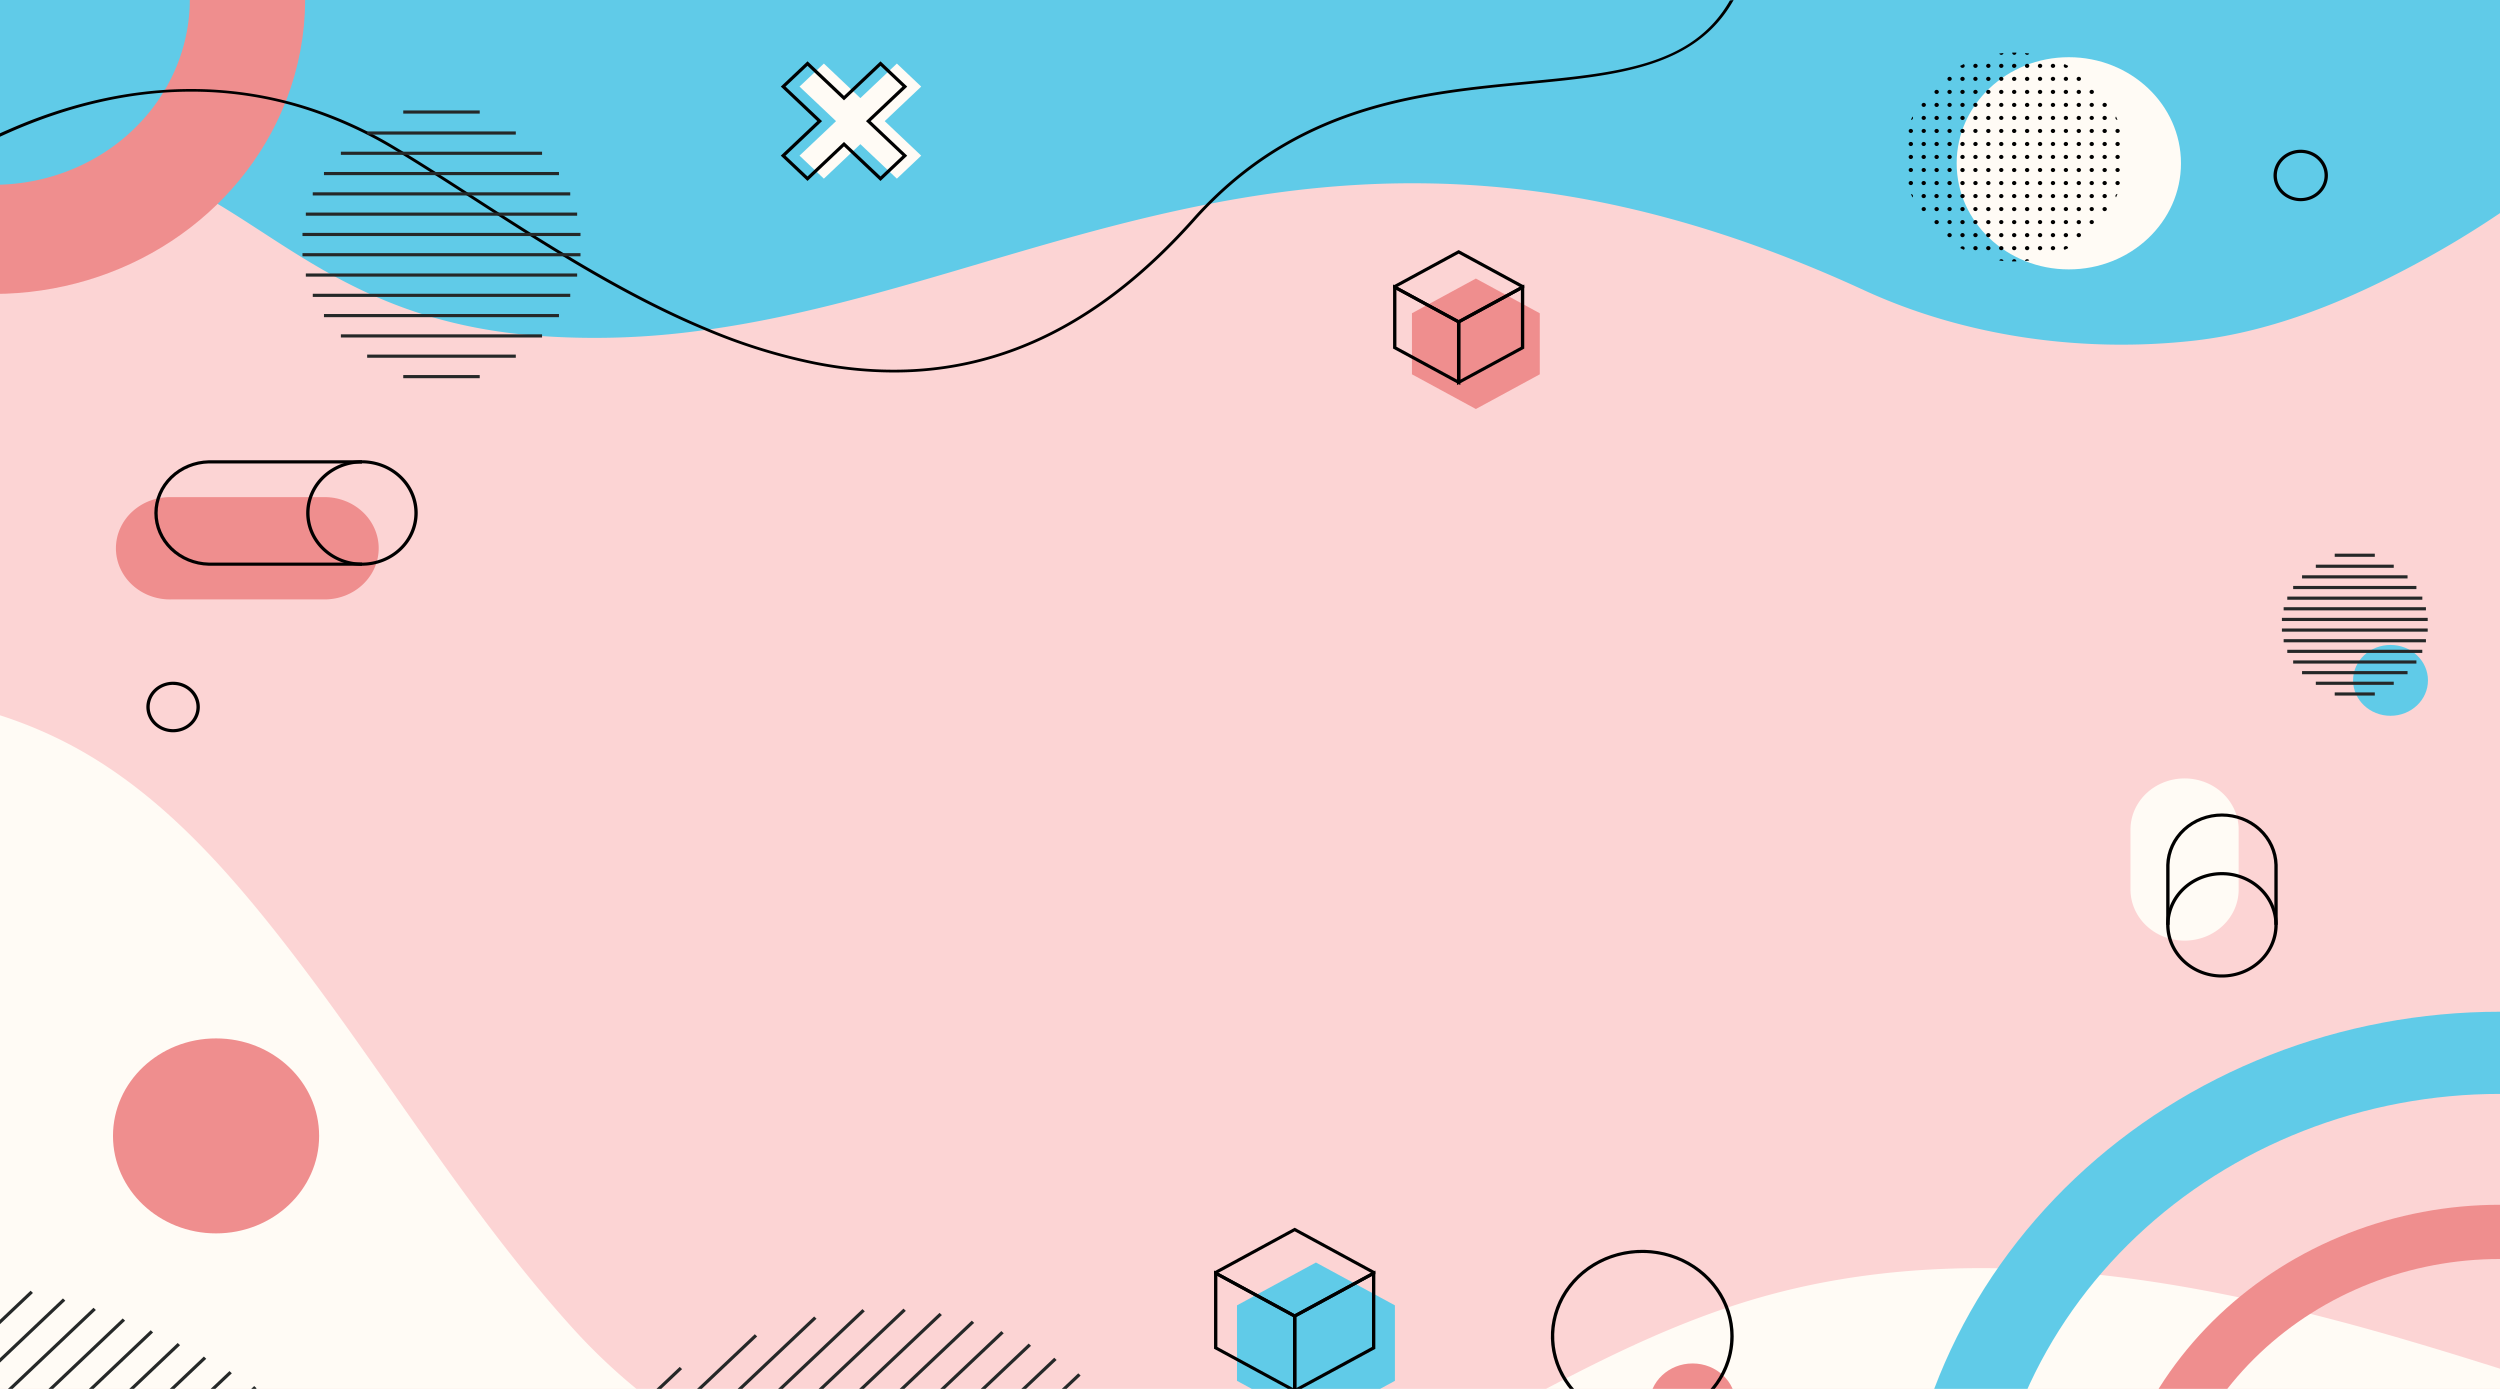 <svg fill="none" xmlns="http://www.w3.org/2000/svg" preserveAspectRatio="none" viewBox="0 0 1440 800">
<defs>
        <style>
          .moving-cube {
            animation-name: moveUp;
            animation-duration: 5000ms;
            animation-timing-function: ease;
            animation-delay: 100ms;
            animation-iteration-count: infinite;
          }

          .moving-cross {
            animation-name: moveDown;
            animation-duration: 10000ms;
            animation-timing-function: ease-in-out;
            animation-delay: 700ms;
            animation-iteration-count: infinite;
          }

          @keyframes moveUp {
            0% {
              transform: translateY(0);
            }
            50% {
              transform: translateY(-40px);
            }
            100% {
              transform: translateY(0px);
            }
          }

          @keyframes moveDown {
            0% {
              transform: translateY(0);
            }
            50% {
              transform: translateY(60px);
            }
            100% {
              transform: translateY(0px);
            }
          }

          
        </style>
</defs>
  <path d="M1440 0H-3.293v910.187H1440V0z" fill="#FCD4D4"/>
  <path d="M1440 788.367v121.838H-3.293V410.986a252.84 252.84 0 0140.143 16.146c45.185 22.883 80.959 59.417 112.365 97.754 63.582 77.676 113.058 165.29 180.412 239.871a341.209 341.209 0 0037.583 35.734c62.466 50.971 140.134 77.111 225.75 79.842a541.358 541.358 0 00112.885-7.755c49.914-8.851 97.889-25.609 141.905-49.569 53.478-28.962 107.169-58.871 166.17-75.709 121.66-34.715 253.17-10.577 374.47 25.248 17.26 5.079 34.44 10.395 51.61 15.819z" fill="#FFFBF5"/>
  <path d="M1440 .018v122.73a548.68 548.68 0 01-46.19 28.033c-40.2 21.845-83.57 40.049-129.6 45.382-64.37 7.282-132.25-2.166-190.52-28.998-152.024-70.03-270.567-70.267-376.177-49.897l-3.233.638c-100.569 19.842-189.553 58.015-284.81 71.704a115.02 115.02 0 01-3.599.492 447.845 447.845 0 01-97.913 3.185C152.198 180.69 133.647 71.777-3.292 88.889V.019H1440z" fill="#60CBE8"/>
  <path d="M886.892 180.781v-.346l-36.795-19.987-36.813 19.987v35.17l36.813 19.988 36.814-19.988v-34.824h-.019z" fill="#EF8E8E"/>
  <path d="M841.149 221.794l-38.738-21.025v-36.917l38.738 21.043v36.899zm-36.814-22.081l34.89 18.932v-32.767l-34.89-18.932v32.767z" fill="#000"/>
  <path d="M839.225 221.794v-36.917l38.738-21.025v36.935l-38.738 21.007zm1.924-35.879v32.766l34.889-18.931v-32.767l-34.889 18.932z" fill="#000"/>
  <path d="M840.187 186.443l-37.776-20.498v-1.42l37.776-20.497 37.776 20.497v1.42l-37.776 20.498zm-35.236-21.208l35.217 19.114 35.197-19.114-35.197-19.114-35.217 19.114z" fill="#000"/>
  <g class="moving-cube">
  <path d="M803.469 752.342v-.455l-45.492-24.684-45.474 24.684v43.471l45.474 24.702 45.492-24.702v-43.034.018z" fill="#60CBE8"/>
  <path d="M746.7 802.621l-47.417-25.74v-45.073l47.417 25.74v45.073zm-45.493-26.778l43.568 23.665V758.55l-43.568-23.665v40.958z" fill="#000"/>
  <path d="M744.776 802.621v-45.127l47.417-25.686v45.127l-47.417 25.686zm1.924-44.071v40.94l43.568-23.665v-40.922L746.7 758.55z" fill="#000"/>
  <path d="M745.738 759.114l-46.455-25.212v-1.493l46.455-25.23 46.455 25.23v1.493l-46.455 25.212zm-43.953-25.977l43.953 23.865 43.972-23.865-43.972-23.901-43.953 23.901z" fill="#000"/>
  </g>
  <path d="M17.623 743.452l-21.615 20.489 1.36 1.289 21.615-20.489-1.36-1.289zM36.254 747.89L-3.97 786.021l1.36 1.289 40.225-38.131-1.36-1.289zM53.863 753.274L-3.98 808.106l1.359 1.289 57.844-54.832-1.36-1.289zM70.693 759.428L-3.967 830.2l1.36 1.288 74.66-70.772-1.36-1.288zM86.819 766.221L-3.978 852.29l1.36 1.288 90.796-86.068-1.36-1.289zM102.348 773.558L-3.987 874.355l1.36 1.289 106.335-100.798-1.36-1.288zM117.438 781.362L-3.973 896.451l1.36 1.288 121.41-115.088-1.359-1.289zM132.174 789.739L5.529 909.538l1.36 1.287 126.646-119.799-1.361-1.287zM146.425 798.36L28.883 909.549l1.361 1.287 117.542-111.189-1.361-1.287zM160.307 807.282L52.222 909.524l1.361 1.288L161.668 808.57l-1.361-1.288zM173.904 816.523l-98.341 93.026 1.36 1.287 98.342-93.026-1.361-1.287zM187.52 825.738l-88.598 83.81 1.361 1.287 88.598-83.809-1.361-1.288zM202.63 833.512l-80.379 76.035 1.361 1.287 80.379-76.035-1.361-1.287zM219.926 839.241l-74.324 70.307 1.36 1.287 74.324-70.307-1.36-1.287zM240.364 841.998l-71.399 67.539 1.361 1.287 71.399-67.539-1.361-1.287zM265.471 840.328l-73.168 69.212 1.361 1.287 73.168-69.212-1.361-1.287zM298.119 831.539l-82.475 78.017 1.361 1.287 82.475-78.017-1.361-1.287zM341.643 812.466L239.002 909.56l1.36 1.287 102.642-97.094-1.361-1.287zM391.52 787.333L262.331 909.54l1.361 1.287L392.881 788.62l-1.361-1.287zM434.773 768.515L285.676 909.553l1.361 1.287 149.097-141.038-1.361-1.287zM468.953 758.293L309.052 909.551l1.36 1.287L470.314 759.58l-1.361-1.287zM496.768 754.043L332.376 909.549l1.361 1.288L498.129 755.33l-1.361-1.287zM520.396 753.768L355.731 909.532l1.361 1.287 164.665-155.764-1.361-1.287zM541.165 756.198L379.059 909.542l1.36 1.287 162.107-153.344-1.361-1.287zM559.754 760.694L402.397 909.546l1.361 1.287 157.357-148.852-1.361-1.287zM576.779 766.695L425.776 909.536l1.361 1.287 151.002-142.841-1.36-1.287zM592.509 773.896L449.1 909.554l1.361 1.287L593.87 775.184l-1.361-1.288zM607.242 782.056L472.473 909.54l1.361 1.287 134.769-127.484-1.361-1.287zM621.077 791.037L495.806 909.536l1.361 1.287 125.271-118.499-1.361-1.287zM634.212 800.689L519.147 909.534l1.361 1.287 115.065-108.845-1.361-1.287zM646.726 810.965l-104.233 98.599 1.361 1.287 104.233-98.599-1.361-1.287zM658.712 821.711l-92.871 87.851 1.361 1.288 92.871-87.852-1.361-1.287zM670.223 832.889l-81.047 76.665 1.361 1.288 81.046-76.666-1.36-1.287zM681.331 844.457l-68.8 65.081 1.361 1.287 68.8-65.081-1.361-1.287zM692.062 856.403l-56.186 53.149 1.361 1.287 56.185-53.149-1.36-1.287zM702.489 868.642l-43.258 40.92 1.36 1.287 43.259-40.92-1.361-1.287zM712.593 881.156l-30.018 28.395 1.361 1.288 30.018-28.396-1.361-1.287zM722.4 893.949l-16.493 15.601 1.361 1.288 16.492-15.601-1.36-1.288z" fill="#252828"/>
  <path d="M1191.64 155.169c35.68 0 64.6-27.36 64.6-61.11s-28.92-61.11-64.6-61.11c-35.68 0-64.6 27.36-64.6 61.11s28.92 61.11 64.6 61.11z" fill="#FFFBF5"/>
  <path d="M1152.75 31.6a1.3 1.3 0 00.82-.3c.23-.19.37-.452.41-.737l-2.39.255c.09.227.24.424.45.564.2.14.45.216.71.218zM1160.19 31.602c.33-.005.65-.132.88-.353.23-.222.36-.52.36-.83v-.128h-2.39v.128c0 .298.12.586.33.806.21.219.51.354.82.377zM1167.62 31.6c.26 0 .51-.076.72-.216.21-.14.37-.337.46-.566l-2.39-.255c.04.282.18.542.4.732.22.19.51.299.81.305zM1130.4 39.102c.34 0 .65-.125.89-.347.23-.222.37-.523.37-.837 0-.197-.06-.39-.16-.563-.1-.172-.25-.316-.42-.42l-1.93.965c0 .157.03.313.09.459.06.145.16.278.27.39a1.308 1.308 0 00.89.353zM1137.87 36.753c-.25 0-.49.07-.7.201-.2.131-.36.317-.46.534-.09.217-.11.456-.06.686.05.23.17.441.34.606a1.308 1.308 0 001.37.245c.23-.093.43-.247.56-.444.14-.197.21-.428.2-.663 0-.154-.03-.307-.09-.45a1.24 1.24 0 00-.28-.38 1.166 1.166 0 00-.4-.251 1.314 1.314 0 00-.48-.084zM1145.3 36.753c-.25-.003-.49.064-.7.192-.21.129-.38.313-.47.53-.1.217-.13.457-.08.688.05.231.17.444.35.61.17.167.4.28.64.325.24.045.5.02.73-.072.23-.092.42-.246.56-.444.13-.197.2-.428.2-.664 0-.309-.13-.605-.36-.823a1.258 1.258 0 00-.87-.342zM1152.75 36.753c-.25-.003-.5.064-.71.192-.2.129-.37.313-.46.53-.1.217-.13.457-.08.688.05.231.17.444.34.61.18.167.4.28.65.325.24.045.5.02.72-.072.23-.092.43-.246.57-.444.13-.197.2-.428.2-.664a1.177 1.177 0 00-.37-.818 1.284 1.284 0 00-.86-.347zM1160.19 36.753c-.25-.003-.49.064-.7.192-.21.129-.37.313-.47.53-.09.217-.12.457-.07.688.04.231.16.444.34.61a1.298 1.298 0 001.37.253c.23-.092.43-.246.56-.443.14-.198.21-.43.21-.665a1.177 1.177 0 00-.37-.818 1.29 1.29 0 00-.87-.347zM1167.62 36.753c-.25 0-.49.07-.7.201-.2.131-.36.317-.46.534-.09.217-.11.456-.06.686.05.23.17.441.34.606.18.164.41.276.65.32.24.043.5.017.72-.075.23-.093.43-.247.56-.444.14-.197.21-.428.2-.663 0-.154-.03-.307-.09-.45a1.394 1.394 0 00-.27-.38 1.279 1.279 0 00-.89-.335zM1175.07 36.753c-.25 0-.49.07-.7.201-.2.131-.36.317-.46.534-.09.217-.12.456-.07.686.05.23.17.441.35.606a1.308 1.308 0 001.37.245c.23-.093.42-.247.56-.444.13-.197.2-.428.2-.663 0-.154-.03-.307-.1-.45a1.068 1.068 0 00-.27-.38 1.166 1.166 0 00-.4-.251 1.351 1.351 0 00-.48-.084zM1182.52 36.753c-.25 0-.49.07-.7.201-.21.131-.37.317-.46.534-.1.217-.12.456-.07.686.05.23.17.441.35.606.18.164.4.276.64.32.25.043.5.017.73-.075.23-.093.42-.247.56-.444.13-.197.2-.428.2-.663a1.17 1.17 0 00-.78-1.081 1.262 1.262 0 00-.47-.084zM1188.71 37.919c0 .313.13.614.37.836.23.222.55.347.88.347.17 0 .33-.031.48-.09.15-.06.29-.148.4-.258.12-.11.21-.24.27-.384.06-.144.09-.297.09-.451-.62-.328-1.26-.656-1.93-.965-.17.103-.31.246-.41.415-.1.168-.15.357-.15.55zM1122.96 46.583c.68 0 1.23-.521 1.23-1.165 0-.643-.55-1.165-1.23-1.165-.68 0-1.23.522-1.23 1.165 0 .644.55 1.165 1.23 1.165zM1130.4 44.253c-.24 0-.49.07-.69.201-.21.131-.37.317-.46.534-.1.217-.12.456-.07.686.05.23.17.441.35.606.17.164.4.276.64.32.25.043.5.017.73-.075.22-.093.42-.247.55-.444.14-.197.21-.428.21-.663a1.17 1.17 0 00-.78-1.081 1.279 1.279 0 00-.48-.084zM1137.85 46.583c.68 0 1.23-.521 1.23-1.165 0-.643-.55-1.165-1.23-1.165-.68 0-1.23.522-1.23 1.165 0 .644.55 1.165 1.23 1.165zM1145.3 44.253c-.25-.003-.49.064-.7.192-.21.129-.38.313-.47.53-.1.217-.13.457-.08.688.05.231.17.444.35.61.17.167.4.28.64.325.24.045.5.02.73-.072.23-.092.42-.246.56-.444.13-.197.2-.428.2-.664 0-.309-.13-.605-.36-.823a1.258 1.258 0 00-.87-.342zM1152.73 46.583c.68 0 1.23-.521 1.23-1.165 0-.643-.55-1.165-1.23-1.165-.68 0-1.23.522-1.23 1.165 0 .644.55 1.165 1.23 1.165zM1160.19 44.253c-.25-.003-.49.064-.7.192-.21.129-.37.313-.47.53-.09.217-.12.457-.07.688.04.231.16.444.34.61.18.167.4.28.65.325.24.045.49.02.72-.072.23-.092.43-.246.56-.444.14-.197.21-.428.21-.664a1.177 1.177 0 00-.37-.818 1.29 1.29 0 00-.87-.347zM1167.62 44.253c-.25 0-.49.07-.7.201-.2.131-.36.317-.46.534-.09.217-.11.456-.06.686.05.23.17.441.34.606.18.164.41.276.65.32.24.043.5.017.72-.075.23-.093.43-.247.56-.444.14-.197.21-.428.2-.663 0-.154-.03-.307-.09-.45a1.394 1.394 0 00-.27-.38 1.279 1.279 0 00-.89-.335zM1175.07 46.583c.68 0 1.23-.521 1.23-1.165 0-.643-.55-1.165-1.23-1.165-.68 0-1.23.522-1.23 1.165 0 .644.55 1.165 1.23 1.165zM1182.52 44.253c-.25 0-.49.07-.7.201-.21.131-.37.317-.46.534-.1.217-.12.456-.07.686.05.23.17.441.35.606.18.164.4.276.64.32.25.043.5.017.73-.075.23-.093.42-.247.56-.444.13-.197.2-.428.2-.663a1.17 1.17 0 00-.78-1.081 1.262 1.262 0 00-.47-.084zM1189.96 46.583c.68 0 1.24-.521 1.24-1.165 0-.643-.56-1.165-1.24-1.165-.68 0-1.23.522-1.23 1.165 0 .644.55 1.165 1.23 1.165zM1197.41 44.253c-.25-.003-.49.064-.7.192a1.162 1.162 0 00-.55 1.218c.05.231.17.444.35.61.17.167.4.28.64.325.25.045.5.02.73-.072.23-.092.42-.246.56-.444.14-.197.21-.428.2-.664 0-.307-.13-.6-.36-.818a1.29 1.29 0 00-.87-.347zM1115.53 51.753c-.25-.003-.49.063-.7.192-.21.129-.38.313-.47.53-.1.217-.13.457-.08.688.05.231.17.444.34.61a1.323 1.323 0 001.38.253c.23-.092.42-.246.56-.444.13-.197.2-.428.2-.664 0-.307-.14-.6-.37-.818a1.283 1.283 0 00-.86-.347zM1122.98 51.753a1.33 1.33 0 00-.71.192c-.2.129-.37.313-.47.53-.09.217-.12.457-.07.688.05.231.17.444.34.61.18.167.4.28.65.325.24.045.5.02.72-.072.23-.092.43-.246.56-.444.14-.197.21-.428.21-.664a1.177 1.177 0 00-.37-.818 1.283 1.283 0 00-.86-.347zM1130.4 51.753c-.24 0-.49.07-.69.201-.21.13-.37.317-.46.534-.1.217-.12.456-.07.686.05.23.17.44.35.606.17.164.4.276.64.32.25.043.5.017.73-.076.22-.092.42-.246.55-.443.14-.197.21-.428.21-.663a1.17 1.17 0 00-.78-1.081 1.277 1.277 0 00-.48-.084zM1137.87 51.753c-.25 0-.49.07-.7.201-.2.13-.36.317-.46.534-.09.217-.11.456-.06.686.05.23.17.44.34.606a1.308 1.308 0 001.37.245c.23-.093.43-.247.56-.444.14-.197.21-.428.2-.663 0-.154-.03-.307-.09-.45a1.24 1.24 0 00-.28-.38 1.166 1.166 0 00-.4-.251 1.312 1.312 0 00-.48-.084zM1145.3 51.753c-.25-.003-.49.063-.7.192-.21.129-.38.313-.47.53-.1.217-.13.457-.08.688.05.231.17.444.35.61.17.167.4.28.64.325.24.045.5.02.73-.072.23-.092.42-.246.56-.444.13-.197.2-.428.2-.664 0-.309-.13-.605-.36-.824a1.258 1.258 0 00-.87-.34zM1152.75 51.753a1.33 1.33 0 00-.71.192c-.2.129-.37.313-.46.53-.1.217-.13.457-.08.688.05.231.17.444.34.61.18.167.4.28.65.325.24.045.5.02.72-.072.23-.092.43-.246.57-.444.13-.197.2-.428.2-.664a1.177 1.177 0 00-.37-.818 1.283 1.283 0 00-.86-.347zM1160.19 51.753c-.25-.003-.49.063-.7.192-.21.129-.37.313-.47.53-.09.217-.12.457-.07.688.04.231.16.444.34.61a1.298 1.298 0 001.37.253c.23-.092.43-.246.56-.444.14-.197.21-.428.21-.664a1.177 1.177 0 00-.37-.818 1.289 1.289 0 00-.87-.347zM1167.62 51.753c-.25 0-.49.07-.7.201-.2.13-.36.317-.46.534-.09.217-.11.456-.06.686.05.23.17.44.34.606.18.164.41.276.65.32.24.043.5.017.72-.076.23-.092.43-.246.56-.443.14-.197.21-.428.2-.663 0-.154-.03-.307-.09-.45a1.394 1.394 0 00-.27-.38 1.277 1.277 0 00-.89-.335zM1175.07 51.753c-.25 0-.49.07-.7.201-.2.13-.36.317-.46.534-.09.217-.12.456-.07.686.05.23.17.44.35.606a1.308 1.308 0 001.37.245c.23-.093.42-.247.56-.444.13-.197.2-.428.2-.663 0-.154-.03-.307-.1-.45a1.068 1.068 0 00-.27-.38 1.166 1.166 0 00-.4-.251 1.35 1.35 0 00-.48-.084zM1182.52 51.753c-.25 0-.49.07-.7.201-.21.13-.37.317-.46.534-.1.217-.12.456-.07.686.05.23.17.44.35.606.18.164.4.276.64.32.25.043.5.017.73-.076.23-.092.42-.246.56-.443.13-.197.2-.428.2-.663a1.17 1.17 0 00-.78-1.081 1.26 1.26 0 00-.47-.084zM1189.96 51.753c-.25-.003-.49.063-.7.192-.21.129-.37.313-.47.53-.09.217-.12.457-.07.688.04.231.16.444.34.61a1.298 1.298 0 001.37.253c.23-.092.43-.246.56-.444.14-.197.21-.428.21-.664 0-.309-.13-.605-.37-.824a1.258 1.258 0 00-.87-.34zM1197.41 51.753c-.25-.003-.49.063-.7.192a1.162 1.162 0 00-.55 1.218c.05.231.17.443.35.61.17.167.4.28.64.325.25.045.5.02.73-.072.23-.092.42-.246.56-.444.14-.197.21-.428.2-.664 0-.307-.13-.6-.36-.818a1.289 1.289 0 00-.87-.347zM1204.86 51.753c-.25-.003-.49.063-.7.192-.21.129-.38.313-.47.53-.1.217-.13.457-.08.688.05.231.17.444.35.61.17.167.4.28.64.325.24.045.5.02.73-.072.23-.092.42-.246.56-.444.13-.197.2-.428.2-.664 0-.307-.14-.6-.37-.818a1.283 1.283 0 00-.86-.347zM1108.08 61.583c.68 0 1.23-.521 1.23-1.165 0-.643-.55-1.165-1.23-1.165-.68 0-1.23.522-1.23 1.165 0 .644.55 1.165 1.23 1.165zM1115.53 59.253c-.25-.003-.49.063-.7.192-.21.129-.38.313-.47.53-.1.217-.13.456-.08.688.05.231.17.444.34.61a1.323 1.323 0 001.38.253c.23-.092.42-.246.56-.444.13-.197.2-.428.2-.664 0-.307-.14-.6-.37-.818a1.283 1.283 0 00-.86-.347zM1122.96 61.583c.68 0 1.23-.521 1.23-1.165 0-.643-.55-1.165-1.23-1.165-.68 0-1.23.522-1.23 1.165 0 .644.55 1.165 1.23 1.165zM1130.4 59.253c-.24 0-.49.07-.69.201-.21.13-.37.317-.46.534-.1.217-.12.456-.07.686.05.23.17.44.35.606.17.164.4.276.64.32.25.043.5.017.73-.076.22-.092.42-.246.55-.444.14-.196.21-.427.21-.662a1.17 1.17 0 00-.78-1.081 1.277 1.277 0 00-.48-.084zM1137.85 61.583c.68 0 1.23-.521 1.23-1.165 0-.643-.55-1.165-1.23-1.165-.68 0-1.23.522-1.23 1.165 0 .644.55 1.165 1.23 1.165zM1145.3 59.253c-.25-.003-.49.063-.7.192-.21.129-.38.313-.47.53-.1.217-.13.456-.08.688.05.231.17.444.35.61.17.167.4.28.64.325.24.045.5.02.73-.072.23-.092.42-.246.56-.444.13-.197.2-.428.2-.664 0-.309-.13-.605-.36-.824a1.258 1.258 0 00-.87-.34zM1152.73 61.583c.68 0 1.23-.521 1.23-1.165 0-.643-.55-1.165-1.23-1.165-.68 0-1.23.522-1.23 1.165 0 .644.55 1.165 1.23 1.165zM1160.19 59.253c-.25-.003-.49.063-.7.192-.21.129-.37.313-.47.53-.09.217-.12.456-.07.688.04.231.16.444.34.61a1.298 1.298 0 001.37.253c.23-.092.43-.246.56-.444.14-.197.21-.428.21-.664a1.177 1.177 0 00-.37-.818 1.289 1.289 0 00-.87-.347zM1167.62 59.253c-.25 0-.49.07-.7.201-.2.13-.36.317-.46.534-.09.217-.11.456-.06.686.05.23.17.44.34.606.18.164.41.276.65.32.24.043.5.017.72-.076.23-.092.43-.246.56-.444.14-.196.21-.427.2-.662 0-.154-.03-.307-.09-.45a1.394 1.394 0 00-.27-.38 1.277 1.277 0 00-.89-.335zM1175.07 61.583c.68 0 1.23-.521 1.23-1.165 0-.643-.55-1.165-1.23-1.165-.68 0-1.23.522-1.23 1.165 0 .644.55 1.165 1.23 1.165zM1182.52 59.253c-.25 0-.49.07-.7.201-.21.13-.37.317-.46.534-.1.217-.12.456-.07.686.05.23.17.44.35.606.18.164.4.276.64.32.25.043.5.017.73-.076.23-.092.42-.246.56-.444.13-.196.2-.427.2-.662a1.17 1.17 0 00-.78-1.081 1.26 1.26 0 00-.47-.084zM1189.96 61.583c.68 0 1.24-.521 1.24-1.165 0-.643-.56-1.165-1.24-1.165-.68 0-1.23.522-1.23 1.165 0 .644.55 1.165 1.23 1.165zM1197.41 59.253c-.25-.003-.49.063-.7.192a1.161 1.161 0 00-.55 1.218c.05.231.17.443.35.61.17.167.4.28.64.325.25.045.5.02.73-.072.23-.092.42-.246.56-.444.14-.197.21-.428.2-.664 0-.307-.13-.6-.36-.818a1.289 1.289 0 00-.87-.347zM1204.84 61.583c.68 0 1.23-.521 1.23-1.165 0-.643-.55-1.165-1.23-1.165-.68 0-1.23.522-1.23 1.165 0 .644.55 1.165 1.23 1.165zM1212.29 59.253c-.25 0-.49.07-.7.201-.21.13-.37.317-.46.534-.09.217-.12.456-.07.686.05.23.17.44.35.606.18.164.4.276.64.32.25.043.5.017.73-.076.23-.092.42-.246.56-.444.13-.196.2-.427.2-.662 0-.154-.03-.307-.1-.45a1.068 1.068 0 00-.27-.38 1.21 1.21 0 00-.41-.251 1.26 1.26 0 00-.47-.084zM1101.88 67.918c0-.29-.11-.57-.32-.783-.29.638-.58 1.293-.83 1.948.31-.018.61-.15.82-.366.22-.216.34-.502.33-.799zM1108.08 69.083c.68 0 1.23-.521 1.23-1.165 0-.643-.55-1.165-1.23-1.165-.68 0-1.23.522-1.23 1.165 0 .644.55 1.165 1.23 1.165zM1115.53 66.753c-.25-.004-.49.063-.7.192-.21.129-.38.313-.47.53-.1.217-.13.456-.08.688.05.23.17.443.34.61a1.324 1.324 0 001.38.253c.23-.092.42-.246.56-.444.13-.197.2-.428.2-.664 0-.307-.14-.601-.37-.818a1.284 1.284 0 00-.86-.347zM1122.96 69.083c.68 0 1.23-.521 1.23-1.165 0-.643-.55-1.165-1.23-1.165-.68 0-1.23.522-1.23 1.165 0 .644.55 1.165 1.23 1.165zM1130.4 66.753c-.24 0-.49.07-.69.2-.21.132-.37.318-.46.535-.1.217-.12.456-.07.686.05.23.17.44.35.605.17.165.4.276.64.32.25.044.5.018.73-.075.22-.092.42-.247.55-.444.14-.197.21-.427.21-.662a1.17 1.17 0 00-.78-1.082 1.28 1.28 0 00-.48-.083zM1137.85 69.083c.68 0 1.23-.521 1.23-1.165 0-.643-.55-1.165-1.23-1.165-.68 0-1.23.522-1.23 1.165 0 .644.55 1.165 1.23 1.165zM1145.3 66.753c-.25-.004-.49.063-.7.192-.21.129-.38.313-.47.53-.1.217-.13.456-.08.688.05.23.17.443.35.61.17.166.4.28.64.325.24.045.5.02.73-.072.23-.092.42-.246.56-.444.13-.197.2-.428.2-.664 0-.309-.13-.605-.36-.824a1.258 1.258 0 00-.87-.34zM1152.73 69.083c.68 0 1.23-.521 1.23-1.165 0-.643-.55-1.165-1.23-1.165-.68 0-1.23.522-1.23 1.165 0 .644.55 1.165 1.23 1.165zM1160.19 66.753c-.25-.004-.49.063-.7.192-.21.129-.37.313-.47.53-.09.217-.12.456-.07.688.04.23.16.443.34.61a1.298 1.298 0 001.37.253c.23-.092.43-.246.56-.444.14-.197.21-.428.21-.664a1.177 1.177 0 00-.37-.818 1.29 1.29 0 00-.87-.347zM1167.62 66.753c-.25 0-.49.07-.7.2-.2.132-.36.318-.46.535-.09.217-.11.456-.06.686.05.23.17.44.34.605.18.165.41.276.65.32.24.044.5.018.72-.075.23-.092.43-.247.56-.444.14-.197.21-.427.2-.662 0-.154-.03-.307-.09-.45a1.393 1.393 0 00-.27-.38 1.28 1.28 0 00-.89-.335zM1175.07 69.083c.68 0 1.23-.521 1.23-1.165 0-.643-.55-1.165-1.23-1.165-.68 0-1.23.522-1.23 1.165 0 .644.55 1.165 1.23 1.165zM1182.52 66.753c-.25 0-.49.07-.7.2-.21.132-.37.318-.46.535-.1.217-.12.456-.07.686.05.23.17.44.35.605.18.165.4.276.64.32.25.044.5.018.73-.075.23-.092.42-.247.56-.444.13-.197.2-.427.2-.662a1.17 1.17 0 00-.78-1.082 1.264 1.264 0 00-.47-.083zM1189.96 69.083c.68 0 1.24-.521 1.24-1.165 0-.643-.56-1.165-1.24-1.165-.68 0-1.23.522-1.23 1.165 0 .644.55 1.165 1.23 1.165zM1197.41 66.753c-.25-.004-.49.063-.7.192a1.161 1.161 0 00-.55 1.218c.05.23.17.443.35.61.17.166.4.28.64.325.25.045.5.02.73-.072.23-.092.42-.246.56-.444.14-.197.21-.428.2-.664 0-.307-.13-.601-.36-.818a1.29 1.29 0 00-.87-.347zM1204.84 69.083c.68 0 1.23-.521 1.23-1.165 0-.643-.55-1.165-1.23-1.165-.68 0-1.23.522-1.23 1.165 0 .644.55 1.165 1.23 1.165zM1212.29 66.753c-.25 0-.49.07-.7.2-.21.132-.37.318-.46.535-.09.217-.12.456-.07.686.05.23.17.44.35.605.18.165.4.276.64.32.25.044.5.018.73-.075.23-.092.42-.247.56-.444.13-.197.2-.427.2-.662 0-.154-.03-.307-.1-.45a1.068 1.068 0 00-.27-.38 1.21 1.21 0 00-.41-.251 1.264 1.264 0 00-.47-.084zM1219.66 69.083c-.27-.655-.54-1.31-.83-1.948-.11.104-.19.226-.25.36a1.119 1.119 0 00.26 1.221c.21.218.5.349.82.367zM1100.63 76.583c.68 0 1.24-.521 1.24-1.165 0-.643-.56-1.165-1.24-1.165-.68 0-1.23.522-1.23 1.165 0 .644.55 1.165 1.23 1.165zM1108.08 76.583c.68 0 1.23-.521 1.23-1.165 0-.643-.55-1.165-1.23-1.165-.68 0-1.23.522-1.23 1.165 0 .644.55 1.165 1.23 1.165zM1115.53 74.253c-.25-.004-.49.063-.7.192-.21.129-.38.313-.47.53-.1.217-.13.456-.08.688.05.23.17.443.34.61a1.325 1.325 0 001.38.253c.23-.092.42-.246.56-.444.13-.197.2-.428.2-.664 0-.307-.14-.601-.37-.819a1.284 1.284 0 00-.86-.346zM1122.96 76.583c.68 0 1.23-.521 1.23-1.165 0-.643-.55-1.165-1.23-1.165-.68 0-1.23.522-1.23 1.165 0 .644.55 1.165 1.23 1.165zM1130.4 74.253c-.24 0-.49.07-.69.2-.21.132-.37.317-.46.535-.1.217-.12.456-.07.686.05.23.17.44.35.605.17.165.4.276.64.32.25.044.5.017.73-.075.22-.092.42-.247.55-.444.14-.197.21-.427.21-.662a1.17 1.17 0 00-.78-1.082 1.279 1.279 0 00-.48-.083zM1137.85 76.583c.68 0 1.23-.521 1.23-1.165 0-.643-.55-1.165-1.23-1.165-.68 0-1.23.522-1.23 1.165 0 .644.55 1.165 1.23 1.165zM1145.3 74.253c-.25-.004-.49.063-.7.192-.21.129-.38.313-.47.53-.1.217-.13.456-.08.688.05.23.17.443.35.61.17.166.4.28.64.325.24.045.5.02.73-.072.23-.092.42-.246.56-.444.13-.197.2-.428.2-.664 0-.309-.13-.605-.36-.824a1.258 1.258 0 00-.87-.34zM1152.73 76.583c.68 0 1.23-.521 1.23-1.165 0-.643-.55-1.165-1.23-1.165-.68 0-1.23.522-1.23 1.165 0 .644.55 1.165 1.23 1.165zM1160.19 74.253c-.25-.004-.49.063-.7.192-.21.129-.37.313-.47.53-.09.217-.12.456-.07.688.04.23.16.443.34.61a1.298 1.298 0 001.37.253c.23-.092.43-.246.56-.444.14-.197.21-.428.21-.664a1.177 1.177 0 00-.37-.819 1.29 1.29 0 00-.87-.346zM1167.62 74.253c-.25 0-.49.07-.7.2-.2.132-.36.317-.46.535-.09.217-.11.456-.06.686.05.23.17.44.34.605.18.165.41.276.65.32.24.044.5.017.72-.075.23-.092.43-.247.56-.444.14-.197.21-.427.2-.662 0-.154-.03-.307-.09-.45a1.394 1.394 0 00-.27-.38 1.279 1.279 0 00-.89-.335zM1175.07 76.583c.68 0 1.23-.521 1.23-1.165 0-.643-.55-1.165-1.23-1.165-.68 0-1.23.522-1.23 1.165 0 .644.55 1.165 1.23 1.165zM1182.52 74.253c-.25 0-.49.07-.7.2-.21.132-.37.317-.46.535-.1.217-.12.456-.07.686.05.23.17.44.35.605.18.165.4.276.64.32.25.044.5.017.73-.075.23-.092.42-.247.56-.444.13-.197.2-.427.2-.662a1.17 1.17 0 00-.78-1.082 1.262 1.262 0 00-.47-.083zM1189.96 76.583c.68 0 1.24-.521 1.24-1.165 0-.643-.56-1.165-1.24-1.165-.68 0-1.23.522-1.23 1.165 0 .644.55 1.165 1.23 1.165zM1197.41 74.253c-.25-.004-.49.063-.7.192a1.162 1.162 0 00-.55 1.218c.05.23.17.443.35.61.17.166.4.28.64.325.25.045.5.02.73-.072.23-.092.42-.246.56-.444.14-.197.21-.428.2-.664 0-.307-.13-.601-.36-.819a1.29 1.29 0 00-.87-.346zM1204.84 76.583c.68 0 1.23-.521 1.23-1.165 0-.643-.55-1.165-1.23-1.165-.68 0-1.23.522-1.23 1.165 0 .644.55 1.165 1.23 1.165zM1212.29 74.253c-.25 0-.49.07-.7.2-.21.132-.37.317-.46.535-.09.217-.12.456-.07.686.05.23.17.44.35.605.18.165.4.276.64.32.25.044.5.017.73-.075.23-.092.42-.247.56-.444.13-.197.2-.427.2-.662 0-.154-.03-.307-.1-.45a1.068 1.068 0 00-.27-.38 1.21 1.21 0 00-.41-.251 1.262 1.262 0 00-.47-.084zM1219.73 76.583c.68 0 1.24-.521 1.24-1.165 0-.643-.56-1.165-1.24-1.165-.68 0-1.23.522-1.23 1.165 0 .644.55 1.165 1.23 1.165zM1100.63 81.753c-.24 0-.49.07-.69.2-.21.132-.37.317-.46.535-.1.217-.12.456-.07.686.05.23.17.44.35.605.17.165.4.276.64.32.25.043.5.017.73-.075.22-.092.42-.247.55-.444.14-.197.21-.427.2-.662 0-.155-.03-.308-.09-.45a1.21 1.21 0 00-.27-.38 1.279 1.279 0 00-.89-.335zM1108.08 81.753c-.25-.004-.49.063-.7.192a1.161 1.161 0 00-.55 1.218c.05.23.17.443.35.61.17.166.4.28.64.325.25.045.5.02.73-.072.23-.092.42-.246.56-.444.14-.197.21-.428.2-.664 0-.309-.13-.605-.36-.824a1.258 1.258 0 00-.87-.341zM1115.53 81.753c-.25-.004-.49.063-.7.192-.21.128-.38.313-.47.53-.1.217-.13.456-.08.688.05.23.17.443.34.61a1.324 1.324 0 001.38.253c.23-.092.42-.246.56-.444.13-.197.2-.428.2-.664 0-.308-.14-.601-.37-.819a1.284 1.284 0 00-.86-.346zM1122.98 81.753c-.25-.004-.5.063-.71.192-.2.128-.37.313-.47.53-.09.217-.12.456-.07.688.05.23.17.443.34.61.18.166.4.28.65.325.24.045.5.02.72-.072.23-.092.43-.246.56-.444.14-.197.21-.428.21-.664a1.177 1.177 0 00-.37-.819 1.284 1.284 0 00-.86-.346zM1130.4 81.753c-.24 0-.49.07-.69.2-.21.132-.37.317-.46.535-.1.217-.12.456-.07.686.05.23.17.44.35.605.17.165.4.276.64.32.25.043.5.017.73-.075.22-.092.42-.247.55-.444.14-.197.21-.427.21-.662a1.17 1.17 0 00-.78-1.082 1.279 1.279 0 00-.48-.083zM1137.87 81.753c-.25 0-.49.07-.7.2-.2.132-.36.317-.46.535-.09.217-.11.456-.06.686.05.23.17.44.34.605a1.308 1.308 0 001.37.245c.23-.092.43-.247.56-.444.14-.197.21-.427.2-.662 0-.155-.03-.308-.09-.45a1.24 1.24 0 00-.28-.38 1.167 1.167 0 00-.4-.252 1.314 1.314 0 00-.48-.083zM1145.3 81.753c-.25-.004-.49.063-.7.192-.21.128-.38.313-.47.53-.1.217-.13.456-.08.688.05.23.17.443.35.61.17.166.4.28.64.325.24.045.5.02.73-.072.23-.092.42-.246.56-.444.13-.197.2-.428.2-.664 0-.309-.13-.605-.36-.824a1.258 1.258 0 00-.87-.341zM1152.75 81.753c-.25-.004-.5.063-.71.192-.2.128-.37.313-.46.53-.1.217-.13.456-.08.688.05.23.17.443.34.61.18.166.4.28.65.325.24.045.5.02.72-.072.23-.092.43-.246.57-.444.13-.197.2-.428.2-.664a1.177 1.177 0 00-.37-.819 1.284 1.284 0 00-.86-.346zM1160.19 81.753c-.25-.004-.49.063-.7.192-.21.128-.37.313-.47.53-.09.217-.12.456-.07.688.04.23.16.443.34.61a1.298 1.298 0 001.37.253c.23-.092.43-.246.56-.444.14-.197.21-.428.21-.664a1.177 1.177 0 00-.37-.819 1.29 1.29 0 00-.87-.346zM1167.62 81.753c-.25 0-.49.07-.7.2-.2.132-.36.317-.46.535-.09.217-.11.456-.06.686.05.23.17.44.34.605.18.165.41.276.65.32.24.043.5.017.72-.075.23-.092.43-.247.56-.444.14-.197.21-.427.2-.662 0-.155-.03-.308-.09-.45a1.395 1.395 0 00-.27-.38 1.279 1.279 0 00-.89-.335zM1175.07 81.753c-.25 0-.49.07-.7.2-.2.132-.36.317-.46.535-.09.217-.12.456-.07.686.05.23.17.44.35.605a1.308 1.308 0 001.37.245c.23-.092.42-.247.56-.444.13-.197.2-.427.2-.662 0-.155-.03-.308-.1-.45a1.069 1.069 0 00-.27-.38 1.167 1.167 0 00-.4-.252 1.351 1.351 0 00-.48-.083zM1182.52 81.753c-.25 0-.49.07-.7.2-.21.132-.37.317-.46.535-.1.217-.12.456-.07.686.05.23.17.44.35.605.18.165.4.276.64.32.25.043.5.017.73-.075.23-.092.42-.247.56-.444.13-.197.2-.427.2-.662a1.17 1.17 0 00-.78-1.082 1.262 1.262 0 00-.47-.083zM1189.96 81.753c-.25-.004-.49.063-.7.192-.21.128-.37.313-.47.53-.09.217-.12.456-.07.688.04.23.16.443.34.61a1.298 1.298 0 001.37.253c.23-.092.43-.246.56-.444.14-.197.21-.428.21-.664 0-.309-.13-.605-.37-.824a1.258 1.258 0 00-.87-.341zM1197.41 81.753c-.25-.004-.49.063-.7.192a1.161 1.161 0 00-.55 1.218c.05.23.17.443.35.61.17.166.4.28.64.325.25.045.5.02.73-.072.23-.092.42-.246.56-.444.14-.197.21-.428.2-.664 0-.308-.13-.601-.36-.819a1.29 1.29 0 00-.87-.346zM1204.86 81.753c-.25-.004-.49.063-.7.192-.21.128-.38.313-.47.53-.1.217-.13.456-.08.688.05.23.17.443.35.61.17.166.4.28.64.325.24.045.5.02.73-.072.23-.092.42-.246.56-.444.13-.197.2-.428.2-.664 0-.308-.14-.601-.37-.819a1.284 1.284 0 00-.86-.346zM1212.29 81.753c-.25 0-.49.07-.7.2-.21.132-.37.317-.46.535-.09.217-.12.456-.07.686.05.23.17.44.35.605.18.165.4.276.64.32.25.043.5.017.73-.075.23-.092.42-.247.56-.444.13-.197.2-.427.2-.662 0-.155-.03-.308-.1-.45a1.069 1.069 0 00-.27-.38 1.21 1.21 0 00-.41-.252 1.262 1.262 0 00-.47-.083zM1219.73 81.753c-.24 0-.49.07-.69.2-.21.132-.37.317-.46.535-.1.217-.12.456-.07.686.05.23.17.44.35.605.17.165.4.276.64.32.25.043.5.017.73-.075.22-.092.42-.247.55-.444.14-.197.21-.427.21-.662a1.17 1.17 0 00-.78-1.082 1.279 1.279 0 00-.48-.083zM1100.63 89.217c-.24 0-.49.07-.69.2-.21.131-.37.317-.46.534-.1.218-.12.456-.07.686.05.23.17.441.35.606.17.165.4.276.64.32.25.043.5.017.73-.075.22-.093.42-.247.55-.444.14-.197.21-.428.2-.662 0-.155-.03-.308-.09-.45a1.21 1.21 0 00-.27-.38 1.279 1.279 0 00-.89-.335zM1108.08 89.217c-.25-.004-.49.063-.7.191a1.162 1.162 0 00-.55 1.218c.05.231.17.444.35.61.17.167.4.28.64.325.25.045.5.02.73-.072.23-.091.42-.246.56-.443.14-.198.21-.429.2-.664 0-.31-.13-.606-.36-.824a1.258 1.258 0 00-.87-.341zM1115.53 89.217c-.25-.004-.49.063-.7.191-.21.129-.38.314-.47.53-.1.218-.13.457-.08.688.05.231.17.444.34.61a1.324 1.324 0 001.38.253c.23-.091.42-.246.56-.443.13-.198.2-.429.2-.664 0-.308-.14-.602-.37-.819a1.284 1.284 0 00-.86-.346zM1122.98 89.217c-.25-.004-.5.063-.71.191-.2.129-.37.314-.47.53-.09.218-.12.457-.07.688.05.231.17.444.34.61.18.167.4.28.65.325.24.045.5.02.72-.072.23-.091.43-.246.56-.443.14-.198.21-.429.21-.664a1.177 1.177 0 00-.37-.819 1.284 1.284 0 00-.86-.346zM1130.4 89.217c-.24 0-.49.07-.69.2-.21.131-.37.317-.46.534-.1.218-.12.456-.07.686.05.23.17.441.35.606.17.165.4.276.64.32.25.043.5.017.73-.075.22-.093.42-.247.55-.444.14-.197.21-.428.21-.662a1.17 1.17 0 00-.78-1.082 1.279 1.279 0 00-.48-.083zM1137.87 89.217c-.25 0-.49.07-.7.2-.2.131-.36.317-.46.534-.09.218-.11.456-.06.686.05.23.17.441.34.606a1.308 1.308 0 001.37.245c.23-.093.43-.247.56-.444.14-.197.21-.428.2-.662 0-.155-.03-.308-.09-.45a1.24 1.24 0 00-.28-.38 1.166 1.166 0 00-.4-.252 1.314 1.314 0 00-.48-.083zM1145.3 89.217c-.25-.004-.49.063-.7.191-.21.129-.38.314-.47.53-.1.218-.13.457-.08.688.05.231.17.444.35.61.17.167.4.28.64.325.24.045.5.02.73-.072.23-.091.42-.246.56-.443.13-.198.2-.429.2-.664 0-.31-.13-.606-.36-.824a1.258 1.258 0 00-.87-.341zM1152.75 89.217c-.25-.004-.5.063-.71.191-.2.129-.37.314-.46.53-.1.218-.13.457-.08.688.05.231.17.444.34.61.18.167.4.28.65.325.24.045.5.02.72-.072.23-.091.43-.246.57-.443.13-.198.2-.429.2-.664a1.177 1.177 0 00-.37-.819 1.284 1.284 0 00-.86-.346zM1160.19 89.217c-.25-.004-.49.063-.7.191-.21.129-.37.314-.47.53-.09.218-.12.457-.07.688.04.231.16.444.34.61a1.298 1.298 0 001.37.253c.23-.091.43-.246.56-.443.14-.198.21-.429.21-.664a1.177 1.177 0 00-.37-.819 1.29 1.29 0 00-.87-.346zM1167.62 89.217c-.25 0-.49.07-.7.2-.2.131-.36.317-.46.534-.09.218-.11.456-.06.686.05.23.17.441.34.606.18.165.41.276.65.32.24.043.5.017.72-.075.23-.093.43-.247.56-.444.14-.197.21-.428.2-.662 0-.155-.03-.308-.09-.45a1.394 1.394 0 00-.27-.38 1.279 1.279 0 00-.89-.335zM1175.07 89.217c-.25 0-.49.07-.7.2-.2.131-.36.317-.46.534-.09.218-.12.456-.07.686.05.23.17.441.35.606a1.308 1.308 0 001.37.245c.23-.093.42-.247.56-.444.13-.197.2-.428.2-.662 0-.155-.03-.308-.1-.45a1.068 1.068 0 00-.27-.38 1.166 1.166 0 00-.4-.252 1.351 1.351 0 00-.48-.083zM1182.52 89.217c-.25 0-.49.07-.7.2-.21.131-.37.317-.46.534-.1.218-.12.456-.07.686.05.23.17.441.35.606.18.165.4.276.64.32.25.043.5.017.73-.075.23-.093.42-.247.56-.444.13-.197.2-.428.2-.662a1.17 1.17 0 00-.78-1.082 1.262 1.262 0 00-.47-.083zM1189.96 89.217c-.25-.004-.49.063-.7.191-.21.129-.37.314-.47.53-.09.218-.12.457-.07.688.04.231.16.444.34.61a1.298 1.298 0 001.37.253c.23-.091.43-.246.56-.443.14-.198.21-.429.21-.664 0-.31-.13-.606-.37-.824a1.258 1.258 0 00-.87-.341zM1197.41 89.217c-.25-.004-.49.063-.7.191a1.162 1.162 0 00-.55 1.218c.05.231.17.444.35.61.17.167.4.28.64.325.25.045.5.02.73-.072.23-.091.42-.246.56-.443.14-.198.21-.429.2-.664 0-.308-.13-.602-.36-.819a1.29 1.29 0 00-.87-.346zM1204.86 89.217c-.25-.004-.49.063-.7.191-.21.129-.38.314-.47.53-.1.218-.13.457-.08.688.05.231.17.444.35.61.17.167.4.28.64.325.24.045.5.02.73-.072.23-.091.42-.246.56-.443.13-.198.2-.429.2-.664 0-.308-.14-.602-.37-.819a1.284 1.284 0 00-.86-.346zM1212.29 89.217c-.25 0-.49.07-.7.2-.21.131-.37.317-.46.534-.09.218-.12.456-.07.686.05.23.17.441.35.606.18.165.4.276.64.32.25.043.5.017.73-.075.23-.093.42-.247.56-.444.13-.197.2-.428.2-.662 0-.155-.03-.308-.1-.45a1.068 1.068 0 00-.27-.38 1.21 1.21 0 00-.41-.252 1.262 1.262 0 00-.47-.083zM1219.73 89.217c-.24 0-.49.07-.69.2-.21.131-.37.317-.46.534-.1.218-.12.456-.07.686.05.23.17.441.35.606.17.165.4.276.64.32.25.043.5.017.73-.075.22-.093.42-.247.55-.444.14-.197.21-.428.21-.662a1.17 1.17 0 00-.78-1.082 1.279 1.279 0 00-.48-.083zM1100.63 99.083c.68 0 1.24-.522 1.24-1.165 0-.644-.56-1.165-1.24-1.165-.68 0-1.23.522-1.23 1.165s.55 1.165 1.23 1.165zM1108.08 99.083c.68 0 1.23-.522 1.23-1.165 0-.644-.55-1.165-1.23-1.165-.68 0-1.23.522-1.23 1.165s.55 1.165 1.23 1.165zM1115.53 96.753c-.25-.004-.49.063-.7.192-.21.128-.38.313-.47.53-.1.217-.13.456-.08.687.05.232.17.444.34.61a1.325 1.325 0 001.38.254c.23-.092.42-.247.56-.444.13-.197.2-.428.2-.664 0-.308-.14-.601-.37-.819a1.284 1.284 0 00-.86-.346zM1122.96 99.083c.68 0 1.23-.522 1.23-1.165 0-.644-.55-1.165-1.23-1.165-.68 0-1.23.522-1.23 1.165s.55 1.165 1.23 1.165zM1130.4 96.753c-.24 0-.49.07-.69.2-.21.132-.37.317-.46.535-.1.217-.12.456-.07.686.05.23.17.44.35.605.17.165.4.276.64.32.25.043.5.017.73-.075.22-.092.42-.247.55-.444.14-.197.21-.427.21-.662a1.17 1.17 0 00-.78-1.082 1.279 1.279 0 00-.48-.083zM1137.85 99.083c.68 0 1.23-.522 1.23-1.165 0-.644-.55-1.165-1.23-1.165-.68 0-1.23.522-1.23 1.165s.55 1.165 1.23 1.165zM1145.3 96.753c-.25-.004-.49.063-.7.192-.21.128-.38.313-.47.53-.1.217-.13.456-.08.687.05.232.17.444.35.61.17.167.4.28.64.325.24.045.5.02.73-.071.23-.092.42-.247.56-.444.13-.197.2-.428.2-.664 0-.31-.13-.605-.36-.824a1.258 1.258 0 00-.87-.341zM1152.73 99.083c.68 0 1.23-.522 1.23-1.165 0-.644-.55-1.165-1.23-1.165-.68 0-1.23.522-1.23 1.165s.55 1.165 1.23 1.165zM1160.19 96.753c-.25-.004-.49.063-.7.192-.21.128-.37.313-.47.53-.09.217-.12.456-.07.687.04.232.16.444.34.61a1.298 1.298 0 001.37.253c.23-.091.43-.246.56-.443.14-.197.21-.428.21-.664a1.177 1.177 0 00-.37-.819 1.29 1.29 0 00-.87-.346zM1167.62 96.753c-.25 0-.49.07-.7.2-.2.132-.36.317-.46.535-.09.217-.11.456-.06.686.05.23.17.44.34.605.18.165.41.276.65.32.24.043.5.017.72-.075.23-.092.43-.247.56-.444.14-.197.21-.427.2-.662 0-.155-.03-.308-.09-.45a1.394 1.394 0 00-.27-.38 1.279 1.279 0 00-.89-.335zM1175.07 99.083c.68 0 1.23-.522 1.23-1.165 0-.644-.55-1.165-1.23-1.165-.68 0-1.23.522-1.23 1.165s.55 1.165 1.23 1.165zM1182.52 96.753c-.25 0-.49.07-.7.2-.21.132-.37.317-.46.535-.1.217-.12.456-.07.686.05.23.17.44.35.605.18.165.4.276.64.32.25.043.5.017.73-.075.23-.092.42-.247.56-.444.13-.197.2-.427.2-.662a1.17 1.17 0 00-.78-1.082 1.262 1.262 0 00-.47-.083zM1189.96 99.083c.68 0 1.24-.522 1.24-1.165 0-.644-.56-1.165-1.24-1.165-.68 0-1.23.522-1.23 1.165s.55 1.165 1.23 1.165zM1197.41 96.753c-.25-.004-.49.063-.7.192a1.162 1.162 0 00-.55 1.218c.05.23.17.443.35.61.17.166.4.28.64.324.25.045.5.02.73-.071.23-.092.42-.247.56-.444.14-.197.21-.428.2-.664 0-.308-.13-.601-.36-.819a1.29 1.29 0 00-.87-.346zM1204.84 99.083c.68 0 1.23-.522 1.23-1.165 0-.644-.55-1.165-1.23-1.165-.68 0-1.23.522-1.23 1.165s.55 1.165 1.23 1.165zM1212.29 96.753c-.25 0-.49.07-.7.2-.21.132-.37.317-.46.535-.09.217-.12.456-.07.686.05.23.17.44.35.605.18.165.4.276.64.32.25.043.5.017.73-.075.23-.092.42-.247.56-.444.13-.197.2-.427.2-.662 0-.155-.03-.308-.1-.45a1.068 1.068 0 00-.27-.38 1.21 1.21 0 00-.41-.252 1.262 1.262 0 00-.47-.083zM1219.73 99.083c.68 0 1.24-.522 1.24-1.165 0-.644-.56-1.165-1.24-1.165-.68 0-1.23.522-1.23 1.165s.55 1.165 1.23 1.165zM1100.63 104.253c-.24 0-.49.07-.69.201-.21.13-.37.316-.46.534-.1.217-.12.456-.07.686.05.23.17.44.35.605.17.165.4.276.64.32.25.043.5.017.73-.075.22-.092.42-.247.55-.444.14-.197.21-.427.2-.662 0-.155-.03-.308-.09-.45a1.198 1.198 0 00-.27-.38 1.276 1.276 0 00-.89-.335zM1108.08 104.253a1.29 1.29 0 00-.7.192 1.16 1.16 0 00-.55 1.217c.05.232.17.444.35.611.17.166.4.279.64.324.25.045.5.02.73-.071.23-.092.42-.247.56-.444.14-.197.21-.429.2-.664 0-.309-.13-.605-.36-.824a1.26 1.26 0 00-.87-.341zM1115.53 104.253a1.29 1.29 0 00-.7.192c-.21.128-.38.313-.47.53-.1.217-.13.456-.08.687.05.232.17.444.34.611a1.327 1.327 0 001.38.253c.23-.092.42-.247.56-.444.13-.197.2-.429.2-.664 0-.308-.14-.601-.37-.819a1.287 1.287 0 00-.86-.346zM1122.98 104.253c-.25-.004-.5.063-.71.192-.2.128-.37.313-.47.53-.09.217-.12.456-.07.687.05.232.17.444.34.611.18.166.4.279.65.324.24.045.5.02.72-.071.23-.092.43-.247.56-.444.14-.197.21-.429.21-.664a1.178 1.178 0 00-.37-.819 1.287 1.287 0 00-.86-.346zM1130.4 104.253c-.24 0-.49.07-.69.201-.21.13-.37.316-.46.534-.1.217-.12.456-.07.686.05.23.17.44.35.605.17.165.4.276.64.32.25.043.5.017.73-.075.22-.092.42-.247.55-.444.14-.197.21-.427.21-.662a1.165 1.165 0 00-.37-.83 1.276 1.276 0 00-.89-.335zM1137.87 104.253c-.25 0-.49.07-.7.201-.2.13-.36.316-.46.534a1.15 1.15 0 00-.06.686c.05.23.17.44.34.605.18.165.4.276.65.32.24.043.49.017.72-.075.23-.092.43-.247.56-.444.14-.197.21-.427.2-.662 0-.155-.03-.308-.09-.45a1.229 1.229 0 00-.28-.38 1.168 1.168 0 00-.4-.252 1.312 1.312 0 00-.48-.083zM1145.3 104.253a1.29 1.29 0 00-.7.192c-.21.128-.38.313-.47.53-.1.217-.13.456-.08.687.05.232.17.444.35.611.17.166.4.279.64.324.24.045.5.02.73-.071.23-.092.42-.247.56-.444.13-.197.2-.429.2-.664 0-.309-.13-.605-.36-.824a1.26 1.26 0 00-.87-.341zM1152.75 104.253c-.25-.004-.5.063-.71.192-.2.128-.37.313-.46.53-.1.217-.13.456-.08.687.05.232.17.444.34.611.18.166.4.279.65.324a1.296 1.296 0 001.29-.515c.13-.197.2-.429.2-.664a1.178 1.178 0 00-.37-.819 1.287 1.287 0 00-.86-.346zM1160.19 104.253a1.29 1.29 0 00-.7.192 1.21 1.21 0 00-.47.53c-.09.217-.12.456-.07.687.04.232.16.444.34.611a1.305 1.305 0 001.37.253c.23-.092.43-.247.56-.444.14-.197.21-.429.21-.664a1.178 1.178 0 00-.37-.819 1.293 1.293 0 00-.87-.346zM1167.62 104.253c-.25 0-.49.07-.7.201-.2.13-.36.316-.46.534a1.15 1.15 0 00-.06.686c.05.23.17.44.34.605a1.307 1.307 0 001.37.245c.23-.092.43-.247.56-.444.14-.197.21-.427.2-.662 0-.155-.03-.308-.09-.45a1.38 1.38 0 00-.27-.38 1.276 1.276 0 00-.89-.335zM1175.07 104.253c-.25 0-.49.07-.7.201-.2.13-.36.316-.46.534-.09.217-.12.456-.07.686.05.23.17.44.35.605.18.165.4.276.65.32.24.043.49.017.72-.075.23-.092.42-.247.56-.444.13-.197.2-.427.2-.662 0-.155-.03-.308-.1-.45a1.06 1.06 0 00-.27-.38 1.168 1.168 0 00-.4-.252 1.349 1.349 0 00-.48-.083zM1182.52 104.253c-.25 0-.49.07-.7.201-.21.13-.37.316-.46.534-.1.217-.12.456-.07.686.05.23.17.44.35.605.18.165.4.276.64.32.25.043.5.017.73-.075.23-.092.42-.247.56-.444.13-.197.2-.427.2-.662 0-.155-.04-.308-.1-.45a1.06 1.06 0 00-.27-.38 1.21 1.21 0 00-.41-.252 1.26 1.26 0 00-.47-.083zM1189.96 104.253a1.29 1.29 0 00-.7.192 1.21 1.21 0 00-.47.53c-.09.217-.12.456-.07.687.04.232.16.444.34.611a1.305 1.305 0 001.37.253c.23-.092.43-.247.56-.444.14-.197.21-.429.21-.664 0-.309-.13-.605-.37-.824a1.26 1.26 0 00-.87-.341zM1197.41 104.253a1.29 1.29 0 00-.7.192 1.16 1.16 0 00-.55 1.217c.05.232.17.444.35.611.17.166.4.279.64.324.25.045.5.02.73-.071.23-.092.42-.247.56-.444.14-.197.21-.429.2-.664 0-.308-.13-.601-.36-.819a1.293 1.293 0 00-.87-.346zM1204.86 104.253a1.29 1.29 0 00-.7.192c-.21.128-.38.313-.47.53-.1.217-.13.456-.08.687.05.232.17.444.35.611.17.166.4.279.64.324.24.045.5.02.73-.071.23-.092.42-.247.56-.444.13-.197.2-.429.2-.664 0-.308-.14-.601-.37-.819a1.287 1.287 0 00-.86-.346zM1212.29 104.253c-.25 0-.49.07-.7.201-.21.13-.37.316-.46.534-.09.217-.12.456-.07.686.05.23.17.44.35.605.18.165.4.276.64.32.25.043.5.017.73-.075.23-.092.42-.247.56-.444.13-.197.2-.427.2-.662 0-.155-.03-.308-.1-.45a1.06 1.06 0 00-.27-.38 1.21 1.21 0 00-.41-.252 1.26 1.26 0 00-.47-.083zM1219.73 104.253c-.24 0-.49.07-.69.201-.21.13-.37.316-.46.534-.1.217-.12.456-.07.686.05.23.17.44.35.605.17.165.4.276.64.32.25.043.5.017.73-.075.22-.092.42-.247.55-.444.14-.197.21-.427.21-.662a1.165 1.165 0 00-.37-.83 1.276 1.276 0 00-.89-.335zM1100.73 111.753c.25.655.54 1.31.83 1.966.2-.223.32-.506.32-.801 0-.296-.12-.579-.33-.795a1.312 1.312 0 00-.82-.37zM1108.08 111.753a1.29 1.29 0 00-.7.192 1.16 1.16 0 00-.55 1.217c.05.232.17.444.35.611.17.166.4.279.64.324.25.045.5.02.73-.071.23-.092.42-.247.56-.444.14-.197.21-.429.2-.664 0-.309-.13-.605-.36-.824a1.26 1.26 0 00-.87-.341zM1115.53 111.753c-.25-.015-.51.044-.72.167-.22.123-.39.306-.5.524-.1.218-.13.46-.09.696.05.236.16.453.34.624a1.305 1.305 0 001.39.255c.23-.096.43-.256.56-.459.14-.203.2-.44.19-.679a1.125 1.125 0 00-.36-.777c-.21-.208-.5-.334-.81-.351zM1122.98 111.753c-.25-.004-.5.063-.71.192-.2.128-.37.313-.47.53-.09.217-.12.456-.07.687.05.232.17.444.34.611.18.166.4.279.65.324.24.045.5.02.72-.071.23-.092.43-.247.56-.444.14-.197.21-.429.21-.664a1.178 1.178 0 00-.37-.819 1.287 1.287 0 00-.86-.346zM1130.4 111.753c-.24 0-.49.07-.69.201-.21.13-.37.316-.46.534-.1.217-.12.456-.07.686.05.23.17.44.35.605.17.165.4.276.64.32.25.043.5.017.73-.075.22-.092.42-.247.55-.444.14-.197.21-.427.21-.662a1.165 1.165 0 00-.37-.83 1.276 1.276 0 00-.89-.335zM1137.87 111.753c-.25 0-.49.07-.7.201-.2.13-.36.316-.46.534a1.15 1.15 0 00-.06.686c.05.23.17.44.34.605.18.165.4.276.65.32.24.043.49.017.72-.075.23-.092.43-.247.56-.444.14-.197.21-.427.2-.662 0-.155-.03-.308-.09-.45a1.229 1.229 0 00-.28-.38 1.168 1.168 0 00-.4-.252 1.312 1.312 0 00-.48-.083zM1145.3 111.753a1.29 1.29 0 00-.7.192c-.21.128-.38.313-.47.53-.1.217-.13.456-.08.687.05.232.17.444.35.611.17.166.4.279.64.324.24.045.5.02.73-.071.23-.092.42-.247.56-.444.13-.197.2-.429.2-.664 0-.309-.13-.605-.36-.824a1.26 1.26 0 00-.87-.341zM1152.75 111.753c-.25-.004-.5.063-.71.192-.2.128-.37.313-.46.53-.1.217-.13.456-.08.687.05.232.17.444.34.611.18.166.4.279.65.324a1.296 1.296 0 001.29-.515c.13-.197.2-.429.2-.664a1.178 1.178 0 00-.37-.819 1.287 1.287 0 00-.86-.346zM1160.19 111.753a1.29 1.29 0 00-.7.192 1.21 1.21 0 00-.47.53c-.09.217-.12.456-.07.687.04.232.16.444.34.611a1.305 1.305 0 001.37.253c.23-.092.43-.247.56-.444.14-.197.21-.429.21-.664a1.178 1.178 0 00-.37-.819 1.293 1.293 0 00-.87-.346zM1167.62 111.753c-.25 0-.49.07-.7.201-.2.13-.36.316-.46.534a1.15 1.15 0 00-.06.686c.05.23.17.44.34.605a1.307 1.307 0 001.37.245c.23-.092.43-.247.56-.444.14-.197.21-.427.2-.662 0-.155-.03-.308-.09-.45a1.38 1.38 0 00-.27-.38 1.276 1.276 0 00-.89-.335zM1175.07 111.753c-.25.007-.49.084-.69.221-.2.137-.36.328-.44.547-.09.22-.11.46-.05.688.06.228.19.435.37.595.18.159.41.264.65.3.25.037.5.003.73-.095.22-.099.41-.259.54-.46a1.163 1.163 0 00.07-1.115 1.262 1.262 0 00-1.18-.681zM1182.52 111.753c-.25 0-.49.07-.7.201-.21.13-.37.316-.46.534-.1.217-.12.456-.07.686.05.23.17.44.35.605.18.165.4.276.64.32.25.043.5.017.73-.075.23-.092.42-.247.56-.444.13-.197.2-.427.2-.662 0-.155-.04-.308-.1-.45a1.06 1.06 0 00-.27-.38 1.21 1.21 0 00-.41-.252 1.26 1.26 0 00-.47-.083zM1189.96 111.753a1.29 1.29 0 00-.7.192 1.21 1.21 0 00-.47.53c-.09.217-.12.456-.07.687.04.232.16.444.34.611a1.305 1.305 0 001.37.253c.23-.092.43-.247.56-.444.14-.197.21-.429.21-.664 0-.309-.13-.605-.37-.824a1.26 1.26 0 00-.87-.341zM1197.41 111.753a1.29 1.29 0 00-.7.192 1.16 1.16 0 00-.55 1.217c.05.232.17.444.35.611.17.166.4.279.64.324.25.045.5.02.73-.071.23-.092.42-.247.56-.444.14-.197.21-.429.2-.664 0-.308-.13-.601-.36-.819a1.293 1.293 0 00-.87-.346zM1204.86 111.753a1.29 1.29 0 00-.7.192c-.21.128-.38.313-.47.53-.1.217-.13.456-.08.687.05.232.17.444.35.611.17.166.4.279.64.324.24.045.5.02.73-.071.23-.092.42-.247.56-.444.13-.197.2-.429.2-.664 0-.308-.14-.601-.37-.819a1.287 1.287 0 00-.86-.346zM1212.29 111.753c-.25 0-.49.07-.7.201-.21.13-.37.316-.46.534-.09.217-.12.456-.07.686.05.23.17.44.35.605.18.165.4.276.64.32.25.043.5.017.73-.075.23-.092.42-.247.56-.444.13-.197.2-.427.2-.662 0-.155-.03-.308-.1-.45a1.06 1.06 0 00-.27-.38 1.21 1.21 0 00-.41-.252 1.26 1.26 0 00-.47-.083zM1218.5 112.881c0 .297.12.584.33.801.29-.655.56-1.31.83-1.966-.32.019-.61.15-.82.366a1.12 1.12 0 00-.34.799zM1108.08 121.583c.68 0 1.23-.522 1.23-1.165 0-.644-.55-1.165-1.23-1.165-.68 0-1.23.521-1.23 1.165 0 .643.55 1.165 1.23 1.165zM1115.53 119.253a1.29 1.29 0 00-.7.192c-.21.128-.38.313-.47.53-.1.217-.13.456-.08.687.05.231.17.444.34.611a1.327 1.327 0 001.38.253c.23-.092.42-.247.56-.444.13-.197.2-.429.2-.664 0-.308-.14-.601-.37-.819a1.282 1.282 0 00-.86-.346zM1122.96 121.583c.68 0 1.23-.522 1.23-1.165 0-.644-.55-1.165-1.23-1.165-.68 0-1.23.521-1.23 1.165 0 .643.55 1.165 1.23 1.165zM1130.4 119.253c-.24 0-.49.07-.69.201-.21.13-.37.316-.46.534-.1.217-.12.456-.07.686.05.23.17.44.35.605.17.165.4.276.64.32.25.043.5.017.73-.075.22-.092.42-.247.55-.444.14-.197.21-.427.21-.662a1.165 1.165 0 00-.37-.831 1.276 1.276 0 00-.89-.334zM1137.85 121.583c.68 0 1.23-.522 1.23-1.165 0-.644-.55-1.165-1.23-1.165-.68 0-1.23.521-1.23 1.165 0 .643.55 1.165 1.23 1.165zM1145.3 119.253a1.29 1.29 0 00-.7.192c-.21.128-.38.313-.47.53-.1.217-.13.456-.08.687.05.231.17.444.35.611.17.166.4.279.64.324.24.045.5.02.73-.071.23-.092.42-.247.56-.444.13-.197.2-.429.2-.664 0-.309-.13-.606-.36-.824a1.26 1.26 0 00-.87-.341zM1152.73 121.583c.68 0 1.23-.522 1.23-1.165 0-.644-.55-1.165-1.23-1.165-.68 0-1.23.521-1.23 1.165 0 .643.55 1.165 1.23 1.165zM1160.19 119.253a1.29 1.29 0 00-.7.192 1.21 1.21 0 00-.47.53c-.09.217-.12.456-.07.687.04.231.16.444.34.611a1.305 1.305 0 001.37.253c.23-.092.43-.247.56-.444.14-.197.21-.429.21-.664a1.178 1.178 0 00-.37-.819 1.288 1.288 0 00-.87-.346zM1167.62 119.253c-.25 0-.49.07-.7.201-.2.13-.36.316-.46.534a1.15 1.15 0 00-.06.686c.05.23.17.44.34.605a1.307 1.307 0 001.37.245c.23-.092.43-.247.56-.444.14-.197.21-.427.2-.662 0-.155-.03-.308-.09-.45a1.4 1.4 0 00-.27-.381 1.276 1.276 0 00-.89-.334zM1175.07 121.583c.68 0 1.23-.522 1.23-1.165 0-.644-.55-1.165-1.23-1.165-.68 0-1.23.521-1.23 1.165 0 .643.55 1.165 1.23 1.165zM1182.52 119.253c-.25 0-.49.07-.7.201-.21.13-.37.316-.46.534-.1.217-.12.456-.07.686.05.23.17.44.35.605.18.165.4.276.64.32.25.043.5.017.73-.075.23-.092.42-.247.56-.444.13-.197.2-.427.2-.662 0-.155-.04-.308-.1-.45a1.072 1.072 0 00-.27-.381 1.224 1.224 0 00-.41-.251 1.26 1.26 0 00-.47-.083zM1189.96 121.583c.68 0 1.24-.522 1.24-1.165 0-.644-.56-1.165-1.24-1.165-.68 0-1.23.521-1.23 1.165 0 .643.55 1.165 1.23 1.165zM1197.41 119.253a1.29 1.29 0 00-.7.192 1.16 1.16 0 00-.55 1.217c.05.231.17.444.35.611.17.166.4.279.64.324.25.045.5.02.73-.071.23-.092.42-.247.56-.444.14-.197.21-.429.2-.664 0-.308-.13-.601-.36-.819a1.288 1.288 0 00-.87-.346zM1204.84 121.583c.68 0 1.23-.522 1.23-1.165 0-.644-.55-1.165-1.23-1.165-.68 0-1.23.521-1.23 1.165 0 .643.55 1.165 1.23 1.165zM1212.29 119.253c-.25 0-.49.07-.7.201-.21.13-.37.316-.46.534-.09.217-.12.456-.07.686.05.23.17.44.35.605.18.165.4.276.64.32.25.043.5.017.73-.075.23-.092.42-.247.56-.444.13-.197.2-.427.2-.662 0-.155-.03-.308-.1-.45a1.072 1.072 0 00-.27-.381 1.224 1.224 0 00-.41-.251 1.26 1.26 0 00-.47-.083zM1115.53 126.753a1.29 1.29 0 00-.7.192c-.21.128-.38.313-.47.53-.1.217-.13.456-.08.687.05.231.17.444.34.61a1.32 1.32 0 001.38.253c.23-.091.42-.246.56-.443.13-.197.2-.429.2-.664 0-.308-.14-.601-.37-.819a1.282 1.282 0 00-.86-.346zM1122.96 129.083c.68 0 1.23-.522 1.23-1.165 0-.644-.55-1.165-1.23-1.165-.68 0-1.23.521-1.23 1.165 0 .643.55 1.165 1.23 1.165zM1130.4 126.753c-.24 0-.49.07-.69.2-.21.131-.37.317-.46.534-.1.218-.12.457-.07.687.05.23.17.44.35.605.17.165.4.276.64.32.25.043.5.017.73-.075.22-.093.42-.247.55-.444.14-.197.21-.427.21-.662a1.165 1.165 0 00-.37-.831 1.276 1.276 0 00-.89-.334zM1137.85 129.083c.68 0 1.23-.522 1.23-1.165 0-.644-.55-1.165-1.23-1.165-.68 0-1.23.521-1.23 1.165 0 .643.55 1.165 1.23 1.165zM1145.3 126.753a1.29 1.29 0 00-.7.192c-.21.128-.38.313-.47.53-.1.217-.13.456-.08.687.05.231.17.444.35.61.17.167.4.28.64.325.24.045.5.02.73-.072.23-.091.42-.246.56-.443.13-.197.2-.429.2-.664 0-.153-.03-.305-.09-.446a1.4 1.4 0 00-.27-.378 1.2 1.2 0 00-.4-.253 1.306 1.306 0 00-.47-.088zM1152.73 129.083c.68 0 1.23-.522 1.23-1.165 0-.644-.55-1.165-1.23-1.165-.68 0-1.23.521-1.23 1.165 0 .643.55 1.165 1.23 1.165zM1160.19 126.753a1.29 1.29 0 00-.7.192 1.21 1.21 0 00-.47.53c-.09.217-.12.456-.07.687.04.231.16.444.34.61a1.297 1.297 0 001.37.253c.23-.091.43-.246.56-.443.14-.197.21-.429.21-.664a1.178 1.178 0 00-.37-.819 1.288 1.288 0 00-.87-.346zM1167.62 126.753c-.25 0-.49.07-.7.2-.2.131-.36.317-.46.534-.09.218-.11.457-.06.687.05.23.17.44.34.605a1.307 1.307 0 001.37.245c.23-.093.43-.247.56-.444.14-.197.21-.427.2-.662 0-.155-.03-.308-.09-.45a1.4 1.4 0 00-.27-.381 1.276 1.276 0 00-.89-.334zM1175.07 129.083c.68 0 1.23-.522 1.23-1.165 0-.644-.55-1.165-1.23-1.165-.68 0-1.23.521-1.23 1.165 0 .643.55 1.165 1.23 1.165zM1182.52 126.753c-.25 0-.49.07-.7.2-.21.131-.37.317-.46.534-.1.218-.12.457-.07.687.05.23.17.44.35.605.18.165.4.276.64.32.25.043.5.017.73-.075.23-.093.42-.247.56-.444.13-.197.2-.427.2-.662 0-.155-.04-.308-.1-.45a1.072 1.072 0 00-.27-.381 1.224 1.224 0 00-.41-.251 1.26 1.26 0 00-.47-.083zM1189.96 129.083c.68 0 1.24-.522 1.24-1.165 0-.644-.56-1.165-1.24-1.165-.68 0-1.23.521-1.23 1.165 0 .643.55 1.165 1.23 1.165zM1197.41 126.753a1.29 1.29 0 00-.7.192 1.16 1.16 0 00-.55 1.217c.05.231.17.444.35.61.17.167.4.28.64.325.25.045.5.02.73-.072.23-.091.42-.246.56-.443.14-.197.21-.429.2-.664 0-.308-.13-.601-.36-.819a1.288 1.288 0 00-.87-.346zM1204.84 129.083c.68 0 1.23-.522 1.23-1.165 0-.644-.55-1.165-1.23-1.165-.68 0-1.23.521-1.23 1.165 0 .643.55 1.165 1.23 1.165zM1122.98 134.253c-.25-.004-.5.063-.71.191-.2.129-.37.314-.47.531-.09.217-.12.456-.07.687.05.231.17.444.34.61.18.167.4.28.65.325.24.045.5.02.72-.072.23-.091.43-.246.56-.443.14-.198.21-.429.21-.664a1.178 1.178 0 00-.37-.819 1.282 1.282 0 00-.86-.346zM1130.4 134.253c-.24 0-.49.07-.69.2-.21.131-.37.317-.46.534-.1.218-.12.456-.07.687.05.23.17.44.35.605.17.165.4.276.64.32.25.043.5.017.73-.075.22-.093.42-.247.55-.444.14-.197.21-.428.21-.662a1.165 1.165 0 00-.37-.831 1.276 1.276 0 00-.89-.334zM1137.87 134.253c-.25 0-.49.07-.7.2-.2.131-.36.317-.46.534-.09.218-.11.456-.06.687.05.23.17.44.34.605.18.165.4.276.65.32.24.043.49.017.72-.075.23-.093.43-.247.56-.444.14-.197.21-.428.2-.662 0-.155-.03-.308-.09-.45a1.245 1.245 0 00-.28-.381 1.18 1.18 0 00-.4-.251 1.312 1.312 0 00-.48-.083zM1145.3 134.253c-.25-.004-.49.063-.7.191-.21.129-.38.314-.47.531-.1.217-.13.456-.08.687.05.231.17.444.35.61.17.167.4.28.64.325.24.045.5.02.73-.072.23-.091.42-.246.56-.443.13-.198.2-.429.2-.664 0-.309-.13-.606-.36-.824a1.256 1.256 0 00-.87-.341zM1152.75 134.253c-.25-.004-.5.063-.71.191-.2.129-.37.314-.46.531-.1.217-.13.456-.08.687.05.231.17.444.34.61.18.167.4.28.65.325.24.045.5.02.72-.072.23-.091.43-.246.57-.443.13-.198.2-.429.2-.664a1.178 1.178 0 00-.37-.819 1.282 1.282 0 00-.86-.346zM1160.19 134.253c-.25-.004-.49.063-.7.191-.21.129-.37.314-.47.531-.09.217-.12.456-.07.687.04.231.16.444.34.61a1.297 1.297 0 001.37.253c.23-.091.43-.246.56-.443.14-.198.21-.429.21-.664a1.178 1.178 0 00-.37-.819 1.288 1.288 0 00-.87-.346zM1167.62 134.253c-.25 0-.49.07-.7.2-.2.131-.36.317-.46.534-.09.218-.11.456-.06.687.05.23.17.44.34.605a1.307 1.307 0 001.37.245c.23-.093.43-.247.56-.444.14-.197.21-.428.2-.662 0-.155-.03-.308-.09-.45a1.4 1.4 0 00-.27-.381 1.276 1.276 0 00-.89-.334zM1175.07 134.253c-.25 0-.49.07-.7.2-.2.131-.36.317-.46.534-.09.218-.12.456-.07.687.05.23.17.44.35.605.18.165.4.276.65.32.24.043.49.017.72-.075.23-.093.42-.247.56-.444.13-.197.2-.428.2-.662 0-.155-.03-.308-.1-.45a1.072 1.072 0 00-.27-.381 1.18 1.18 0 00-.4-.251 1.349 1.349 0 00-.48-.083zM1182.52 134.253c-.25 0-.49.07-.7.2-.21.131-.37.317-.46.534-.1.218-.12.456-.07.687.05.23.17.44.35.605.18.165.4.276.64.32.25.043.5.017.73-.075.23-.093.42-.247.56-.444.13-.197.2-.428.2-.662 0-.155-.04-.308-.1-.45a1.072 1.072 0 00-.27-.381 1.224 1.224 0 00-.41-.251 1.26 1.26 0 00-.47-.083zM1189.96 134.253c-.25-.004-.49.063-.7.191-.21.129-.37.314-.47.531-.09.217-.12.456-.07.687.04.231.16.444.34.61a1.297 1.297 0 001.37.253c.23-.091.43-.246.56-.443.14-.198.21-.429.21-.664 0-.309-.13-.606-.37-.824a1.256 1.256 0 00-.87-.341zM1197.41 134.253c-.25-.004-.49.063-.7.191-.21.129-.37.314-.47.531-.1.217-.12.456-.08.687.05.231.17.444.35.61.17.167.4.28.64.325.25.045.5.02.73-.072.23-.091.42-.246.56-.443.14-.198.21-.429.2-.664 0-.308-.13-.601-.36-.819a1.288 1.288 0 00-.87-.346zM1131.66 142.918c-.04-.287-.19-.55-.42-.741a1.29 1.29 0 00-.83-.296c-.3 0-.6.105-.82.296-.23.191-.38.454-.42.741l1.93.964c.17-.103.31-.246.41-.415.09-.168.14-.357.15-.549zM1137.87 141.753c-.25 0-.49.069-.7.2-.2.131-.36.317-.46.534-.09.218-.11.456-.06.686.05.23.17.441.34.606a1.307 1.307 0 001.37.245c.23-.093.43-.247.56-.444.14-.197.21-.428.2-.662 0-.155-.03-.308-.09-.45a1.245 1.245 0 00-.28-.381 1.165 1.165 0 00-.4-.251 1.312 1.312 0 00-.48-.083zM1145.3 141.753c-.25-.004-.49.063-.7.191-.21.129-.38.314-.47.531-.1.216-.13.456-.08.687.05.231.17.444.35.61.17.167.4.28.64.325.24.045.5.02.73-.072.23-.091.42-.246.56-.443.13-.198.2-.429.2-.664 0-.309-.13-.606-.36-.824a1.256 1.256 0 00-.87-.341zM1152.75 141.753c-.25-.004-.5.063-.71.191-.2.129-.37.314-.46.531-.1.216-.13.456-.08.687.05.231.17.444.34.61.18.167.4.28.65.325.24.045.5.02.72-.072.23-.091.43-.246.57-.443.13-.198.2-.429.2-.664a1.176 1.176 0 00-.37-.819 1.282 1.282 0 00-.86-.346zM1160.19 141.753c-.25-.004-.49.063-.7.191-.21.129-.37.314-.47.531-.09.216-.12.456-.07.687.04.231.16.444.34.61a1.297 1.297 0 001.37.253c.23-.091.43-.246.56-.443.14-.198.21-.429.21-.664a1.176 1.176 0 00-.37-.819 1.288 1.288 0 00-.87-.346zM1167.62 141.753c-.25 0-.49.069-.7.2-.2.131-.36.317-.46.534-.09.218-.11.456-.06.686.05.23.17.441.34.606a1.31 1.31 0 001.37.245c.23-.093.43-.247.56-.444.14-.197.21-.428.2-.662 0-.155-.03-.308-.09-.45a1.4 1.4 0 00-.27-.381 1.276 1.276 0 00-.89-.334zM1175.07 141.753c-.25 0-.49.069-.7.2-.2.131-.36.317-.46.534-.09.218-.12.456-.07.686.05.23.17.441.35.606a1.307 1.307 0 001.37.245c.23-.093.42-.247.56-.444.13-.197.2-.428.2-.662 0-.155-.03-.308-.1-.45a1.072 1.072 0 00-.27-.381 1.165 1.165 0 00-.4-.251 1.349 1.349 0 00-.48-.083zM1182.52 141.753c-.25 0-.49.069-.7.2-.21.131-.37.317-.46.534-.1.218-.12.456-.07.686.05.23.17.441.35.606.18.165.4.276.64.319.25.044.5.018.73-.074.23-.093.42-.247.56-.444.13-.197.2-.428.2-.662 0-.155-.04-.308-.1-.45a1.072 1.072 0 00-.27-.381 1.208 1.208 0 00-.41-.251 1.26 1.26 0 00-.47-.083zM1189.96 141.753c-.32 0-.64.122-.87.34-.24.218-.37.514-.38.825 0 .197.05.39.16.563.1.172.24.316.42.42.65-.31 1.29-.638 1.92-.965a.908.908 0 00-.09-.456 1.081 1.081 0 00-.27-.386 1.148 1.148 0 00-.4-.256 1.325 1.325 0 00-.49-.085zM1152.75 149.289c-.26-.002-.5.07-.71.207-.21.137-.36.332-.45.557.79.109 1.58.182 2.39.273a1.162 1.162 0 00-.41-.738 1.298 1.298 0 00-.82-.299zM1160.19 149.289c-.32 0-.64.122-.87.34-.24.218-.37.514-.38.825v.127h2.45a.273.273 0 000-.127c0-.303-.13-.594-.35-.811a1.265 1.265 0 00-.85-.354zM1167.62 149.289c-.3.006-.59.115-.81.305-.22.19-.36.45-.4.732.79 0 1.6-.164 2.39-.273a1.194 1.194 0 00-.46-.559 1.28 1.28 0 00-.72-.205z" fill="#000"/>
  <path d="M218.128 315.798c0-3.869-.806-7.701-2.372-11.275a29.405 29.405 0 00-6.755-9.558 31.31 31.31 0 00-10.108-6.383 32.658 32.658 0 00-11.921-2.237H98.7a32.736 32.736 0 00-12.159 2.029 31.398 31.398 0 00-10.37 6.336 29.471 29.471 0 00-6.955 9.65 28.103 28.103 0 00-2.446 11.447c0 3.932.832 7.825 2.446 11.448a29.471 29.471 0 006.955 9.65 31.398 31.398 0 0010.37 6.336A32.736 32.736 0 0098.7 345.27h88.272c8.263 0 16.187-3.105 22.03-8.632 5.843-5.527 9.126-13.023 9.126-20.84z" fill="#EF8E8E"/>
  <path d="M208.506 325.865c-6.354.004-12.567-1.776-17.851-5.113-5.285-3.337-9.405-8.082-11.838-13.634a28.86 28.86 0 01-1.832-17.558c1.238-5.895 4.298-11.31 8.791-15.56 4.492-4.25 10.217-7.144 16.449-8.316a33.82 33.82 0 0118.561 1.733c5.87 2.302 10.886 6.199 14.414 11.198 3.527 4.999 5.408 10.876 5.405 16.886-.011 8.05-3.396 15.768-9.413 21.46-6.018 5.692-14.176 8.894-22.686 8.904zm0-58.925c-5.973-.004-11.812 1.668-16.78 4.804-4.968 3.136-8.841 7.596-11.129 12.815a27.122 27.122 0 00-1.726 16.503c1.162 5.542 4.037 10.633 8.258 14.629 4.222 3.996 9.602 6.718 15.46 7.822a31.8 31.8 0 0017.448-1.623c5.518-2.161 10.235-5.822 13.553-10.519 3.319-4.697 5.09-10.22 5.09-15.87.005-7.578-3.17-14.849-8.827-20.214-5.658-5.366-13.336-8.388-21.347-8.402v.055z" fill="#000"/>
  <path d="M208.506 325.865h-88.272c-8.38-.194-16.347-3.479-22.201-9.154-5.854-5.675-9.131-13.29-9.131-21.219 0-7.929 3.277-15.544 9.13-21.219 5.855-5.675 13.822-8.96 22.202-9.154h88.272v1.82h-88.272c-7.873.189-15.358 3.279-20.856 8.613-5.498 5.335-8.576 12.49-8.576 19.94 0 7.45 3.078 14.605 8.576 19.94 5.498 5.334 12.983 8.425 20.856 8.613h88.272v1.82z" fill="#000"/>
  <path d="M1258.32 541.798c4.09.002 8.14-.758 11.92-2.237a31.38 31.38 0 0010.11-6.384c2.89-2.735 5.19-5.983 6.75-9.557a28.009 28.009 0 002.37-11.276v-34.496c0-7.816-3.28-15.313-9.12-20.84-5.84-5.527-13.77-8.632-22.03-8.632-8.26 0-16.19 3.105-22.03 8.632-5.84 5.527-9.13 13.024-9.13 20.84v34.496c0 3.87.81 7.701 2.37 11.276a29.532 29.532 0 006.76 9.557c2.89 2.736 6.33 4.905 10.11 6.384a32.694 32.694 0 0011.92 2.237z" fill="#FFFBF5"/>
  <path d="M1279.83 563.078c-6.35 0-12.56-1.782-17.84-5.12-5.28-3.339-9.4-8.084-11.83-13.635-2.43-5.552-3.07-11.661-1.83-17.554 1.24-5.894 4.3-11.307 8.79-15.556 4.49-4.249 10.22-7.143 16.45-8.315a33.783 33.783 0 0118.55 1.729c5.87 2.299 10.89 6.193 14.42 11.19 3.53 4.996 5.41 10.87 5.41 16.879 0 8.056-3.39 15.781-9.41 21.478-6.02 5.697-14.19 8.899-22.71 8.904zm0-58.926c-5.97 0-11.81 1.676-16.77 4.815-4.97 3.139-8.84 7.601-11.12 12.821-2.29 5.22-2.89 10.964-1.72 16.505 1.17 5.541 4.05 10.63 8.27 14.624 4.22 3.993 9.61 6.712 15.46 7.812 5.86 1.1 11.93.532 17.45-1.633 5.52-2.164 10.23-5.828 13.55-10.527 3.31-4.699 5.08-10.223 5.08-15.873-.01-7.572-3.19-14.832-8.85-20.184-5.67-5.353-13.34-8.36-21.35-8.36z" fill="#000"/>
  <path d="M1311.95 532.696h-1.92V498.2c-.2-7.448-3.47-14.527-9.11-19.729-5.64-5.201-13.2-8.112-21.08-8.112-7.87 0-15.44 2.911-21.08 8.112-5.64 5.202-8.9 12.281-9.1 19.729v34.496h-1.93V498.2c.21-7.927 3.68-15.464 9.68-21.001 6-5.538 14.05-8.638 22.43-8.638 8.38 0 16.43 3.1 22.43 8.638 6 5.537 9.48 13.074 9.68 21.001v34.496z" fill="#000"/>
  <path d="M124.448 710.437c32.788 0 59.368-25.143 59.368-56.158 0-31.016-26.58-56.159-59.368-56.159-32.787 0-59.367 25.143-59.367 56.159 0 31.015 26.58 56.158 59.367 56.158z" fill="#EF8E8E"/>
  <path d="M175.772.018c-.058 19.55-3.691 38.945-10.739 57.324-.192.528-.404 1.037-.596 1.529-12.786 32.348-35.686 60.244-65.65 79.975-29.964 19.73-65.571 30.357-102.08 30.467V.018h179.065z" fill="#EF8E8E"/>
  <path d="M109.342.018a101.417 101.417 0 01-6.793 36.044c-.116.327-.251.655-.366.964-8.046 20.336-22.45 37.87-41.292 50.27-18.842 12.4-41.23 19.076-64.184 19.141V.018h112.635z" fill="#60CBE8"/>
  <path d="M998.564.018c-22.034 39.193-67.142 43.507-118.562 48.44-59.156 5.68-125.836 12.106-182.547 68.81a234.277 234.277 0 00-9.18 9.739c-52.247 58.635-109.344 87.542-173.484 87.542a234.647 234.647 0 01-45.55-4.605 328.96 328.96 0 01-63.505-19.842c-47.571-19.861-92.486-48.859-133.572-75.4-16.126-10.413-31.367-20.243-45.8-28.89-15.342-9.24-31.772-16.754-48.957-22.39-22.551-7.342-46.277-10.933-70.125-10.613-33.195.437-67.353 8.283-101.588 23.374a401.235 401.235 0 00-8.987 4.114v-2.003c2.675-1.256 5.37-2.494 8.121-3.64 43.664-19.242 105.841-34.46 173.195-12.743 17.334 5.642 33.897 13.213 49.341 22.554 14.472 8.647 29.732 18.477 45.878 28.926 41.817 26.96 87.617 56.541 136.112 76.456a323.814 323.814 0 0060.291 18.549c82.326 16.238 153.374-10.704 217.168-82.299 2.444-2.767 4.907-5.461 7.428-7.955 57.558-58.943 125.431-65.533 185.588-71.231 52.459-5.043 95.142-9.102 116.599-46.656l2.136-.237z" fill="#000"/>
  <g class="moving-cross">
  <path d="M502.572 49.878l-7.005 6.627-7.005-6.627-14.009-13.27-14.029 13.27 14.029 13.253 7.004 6.644-7.004 6.626-14.029 13.252 14.029 13.253 14.009-13.253 7.005-6.626 7.005 6.626 14.028 13.253 14.01-13.253-14.01-13.252-7.004-6.626 7.004-6.644 14.01-13.253-14.01-13.27-14.028 13.27z" fill="#FFFBF5"/>
  <path d="M465.123 104.216l-15.395-14.563 21.014-19.896-20.995-19.879 15.395-14.563 21.015 19.897 21.014-19.879 15.395 14.564-21.053 19.878 21.034 19.897-15.395 14.563-21.015-19.915-21.014 19.896zm21.014-22.463l21.034 19.879 12.643-11.96L498.8 69.775l21.014-19.897-12.643-11.96-21.034 19.879-21.014-19.879-12.662 11.96 21.033 19.897-21.033 19.897 12.662 11.96 21.014-19.879zM99.7 421.799c-3.044 0-6.02-.854-8.553-2.455-2.531-1.6-4.505-3.874-5.67-6.535a13.833 13.833 0 01-.876-8.414c.594-2.825 2.06-5.42 4.214-7.457 2.153-2.036 4.896-3.423 7.882-3.985a16.215 16.215 0 018.895.828c2.813 1.103 5.218 2.969 6.909 5.364 1.692 2.395 2.595 5.21 2.595 8.091 0 3.862-1.622 7.566-4.509 10.297-2.888 2.731-6.803 4.266-10.886 4.266zm0-27.306c-2.664 0-5.268.747-7.483 2.148-2.216 1.4-3.942 3.39-4.962 5.718a12.107 12.107 0 00-.766 7.363c.52 2.472 1.802 4.742 3.686 6.524s4.285 2.996 6.898 3.488a14.19 14.19 0 007.783-.726c2.461-.964 4.565-2.597 6.045-4.693a12.258 12.258 0 002.27-7.079c-.01-3.373-1.434-6.605-3.959-8.987-2.525-2.382-5.945-3.719-9.511-3.719v-.037z" fill="#000"/>
  </g>
  <path d="M1376.94 412.296c11.91 0 21.57-9.136 21.57-20.406s-9.66-20.406-21.57-20.406c-11.92 0-21.57 9.136-21.57 20.406s9.65 20.406 21.57 20.406z" fill="#60CBE8"/>
  <path d="M1325.23 115.885c-3.1.004-6.13-.863-8.71-2.49-2.58-1.626-4.59-3.941-5.78-6.649a14.012 14.012 0 01-.89-8.565c.6-2.876 2.09-5.518 4.28-7.592 2.2-2.073 4.99-3.485 8.03-4.056 3.04-.571 6.19-.276 9.05.848 2.87 1.123 5.31 3.026 7.03 5.465 1.72 2.44 2.64 5.307 2.63 8.239-.01 3.923-1.66 7.681-4.59 10.455-2.93 2.773-6.9 4.335-11.05 4.345zm0-27.797a14.3 14.3 0 00-7.64 2.181c-2.26 1.426-4.03 3.455-5.07 5.83a12.354 12.354 0 00-.79 7.511c.53 2.522 1.84 4.84 3.76 6.66 1.92 1.819 4.37 3.059 7.03 3.562 2.67.503 5.43.246 7.94-.737 2.52-.983 4.66-2.649 6.17-4.787 1.51-2.138 2.32-4.651 2.32-7.223 0-3.444-1.44-6.747-4.02-9.184-2.57-2.437-6.06-3.808-9.7-3.813z" fill="#000"/>
  <path d="M1378.8 325.246h-44.89v1.82h44.89v-1.82zM1367.89 318.911h-23.09v1.821h23.09v-1.821zM1367.89 398.826h-23.09v1.82h23.09v-1.82zM1386.75 331.363h-60.77v1.82h60.77v-1.82zM1391.85 337.497h-70.99v1.821h70.99v-1.821zM1395.26 343.632h-77.79v1.82h77.79v-1.82zM1397.34 349.748h-81.96v1.821h81.96v-1.821zM1398.36 355.883h-83.98v1.82h83.98v-1.82zM1398.36 362.018h-83.98v1.82h83.98v-1.82zM1397.34 368.152h-81.96v1.821h81.96v-1.821zM1395.24 374.269h-77.77v1.82h77.77v-1.82zM1391.85 380.403h-70.99v1.821h70.99v-1.821zM1386.75 386.538h-60.77v1.82h60.77v-1.82zM1378.8 392.655h-44.89v1.82h44.89v-1.82z" fill="#252828"/>
  <g class="scaling-circles">
  <path d="M1143.95 910.205c-.01-36.782 7.64-73.206 22.52-107.191 14.87-33.986 36.67-64.866 64.17-90.879 27.49-26.012 60.13-46.647 96.05-60.725 35.92-14.078 74.43-21.324 113.31-21.324v-47.33c-45.45 0-90.46 8.471-132.45 24.928-42 16.457-80.15 40.578-112.29 70.985-32.13 30.408-57.62 66.506-75.01 106.234-17.38 39.727-26.33 82.305-26.31 125.302h50.01z" fill="#60CBE8"/>
  <path d="M1244.48 910.205c-.01-24.294 5.04-48.352 14.86-70.8 9.82-22.447 24.22-42.845 42.38-60.027 18.16-17.181 39.71-30.811 63.44-40.11 23.73-9.3 49.16-14.086 74.84-14.086v-31.237c-30.02 0-59.74 5.594-87.48 16.463-27.73 10.869-52.93 26.8-74.15 46.882-21.22 20.083-38.06 43.924-49.54 70.161-11.48 26.238-17.38 54.358-17.37 82.754h33.02z" fill="#EF8E8E"/>
  </g>
  <path d="M297.104 75.71h-85.616v1.82h85.616v-1.82zM276.321 63.622h-44.049v1.82h44.049v-1.82zM276.321 216.024h-44.049v1.82h44.049v-1.82zM312.23 87.378H196.344v1.82H312.23v-1.82zM321.968 99.065H186.606v1.82h135.362v-1.82zM328.453 110.77H180.14v1.82h148.313v-1.82zM332.436 122.438H176.157v1.821h156.279v-1.821zM334.361 134.143H174.232v1.821h160.129v-1.821zM334.361 145.812H174.232v1.82h160.129v-1.82zM332.436 157.517H176.157v1.82h156.279v-1.82zM328.453 169.204H180.159v1.82h148.294v-1.82zM321.968 180.872H186.606v1.821h135.362v-1.821zM312.23 192.577H196.344v1.821H312.23v-1.821zM297.104 204.246h-85.616v1.82h85.616v-1.82z" fill="#252828"/>
  <path d="M974.932 832.457c13.753 0 24.902-10.547 24.902-23.556s-11.149-23.555-24.902-23.555c-13.752 0-24.901 10.546-24.901 23.555s11.149 23.556 24.901 23.556z" fill="#EF8E8E"/>
  <path d="M945.951 819.514c-10.413 0-20.593-2.921-29.251-8.394-8.659-5.473-15.407-13.251-19.392-22.352-3.985-9.101-5.028-19.115-2.996-28.776 2.031-9.661 7.046-18.536 14.409-25.501 7.364-6.966 16.745-11.709 26.959-13.631 10.213-1.922 20.799-.935 30.42 2.834 9.621 3.77 17.844 10.154 23.629 18.344 5.786 8.191 8.874 17.82 8.874 27.67-.016 13.205-5.568 25.865-15.438 35.202-9.871 9.337-23.254 14.589-37.214 14.604zm0-97.791c-10.033 0-19.84 2.815-28.182 8.087-8.342 5.273-14.844 12.767-18.683 21.535-3.84 8.769-4.844 18.417-2.887 27.725 1.957 9.308 6.789 17.858 13.883 24.569 7.094 6.711 16.133 11.281 25.973 13.132 9.84 1.852 20.04.902 29.309-2.73 9.269-3.632 17.191-9.782 22.765-17.673 5.574-7.892 8.549-17.169 8.549-26.66-.015-12.721-5.364-24.918-14.874-33.914-9.51-8.996-22.404-14.056-35.853-14.071z" fill="#000"/>
</svg>

